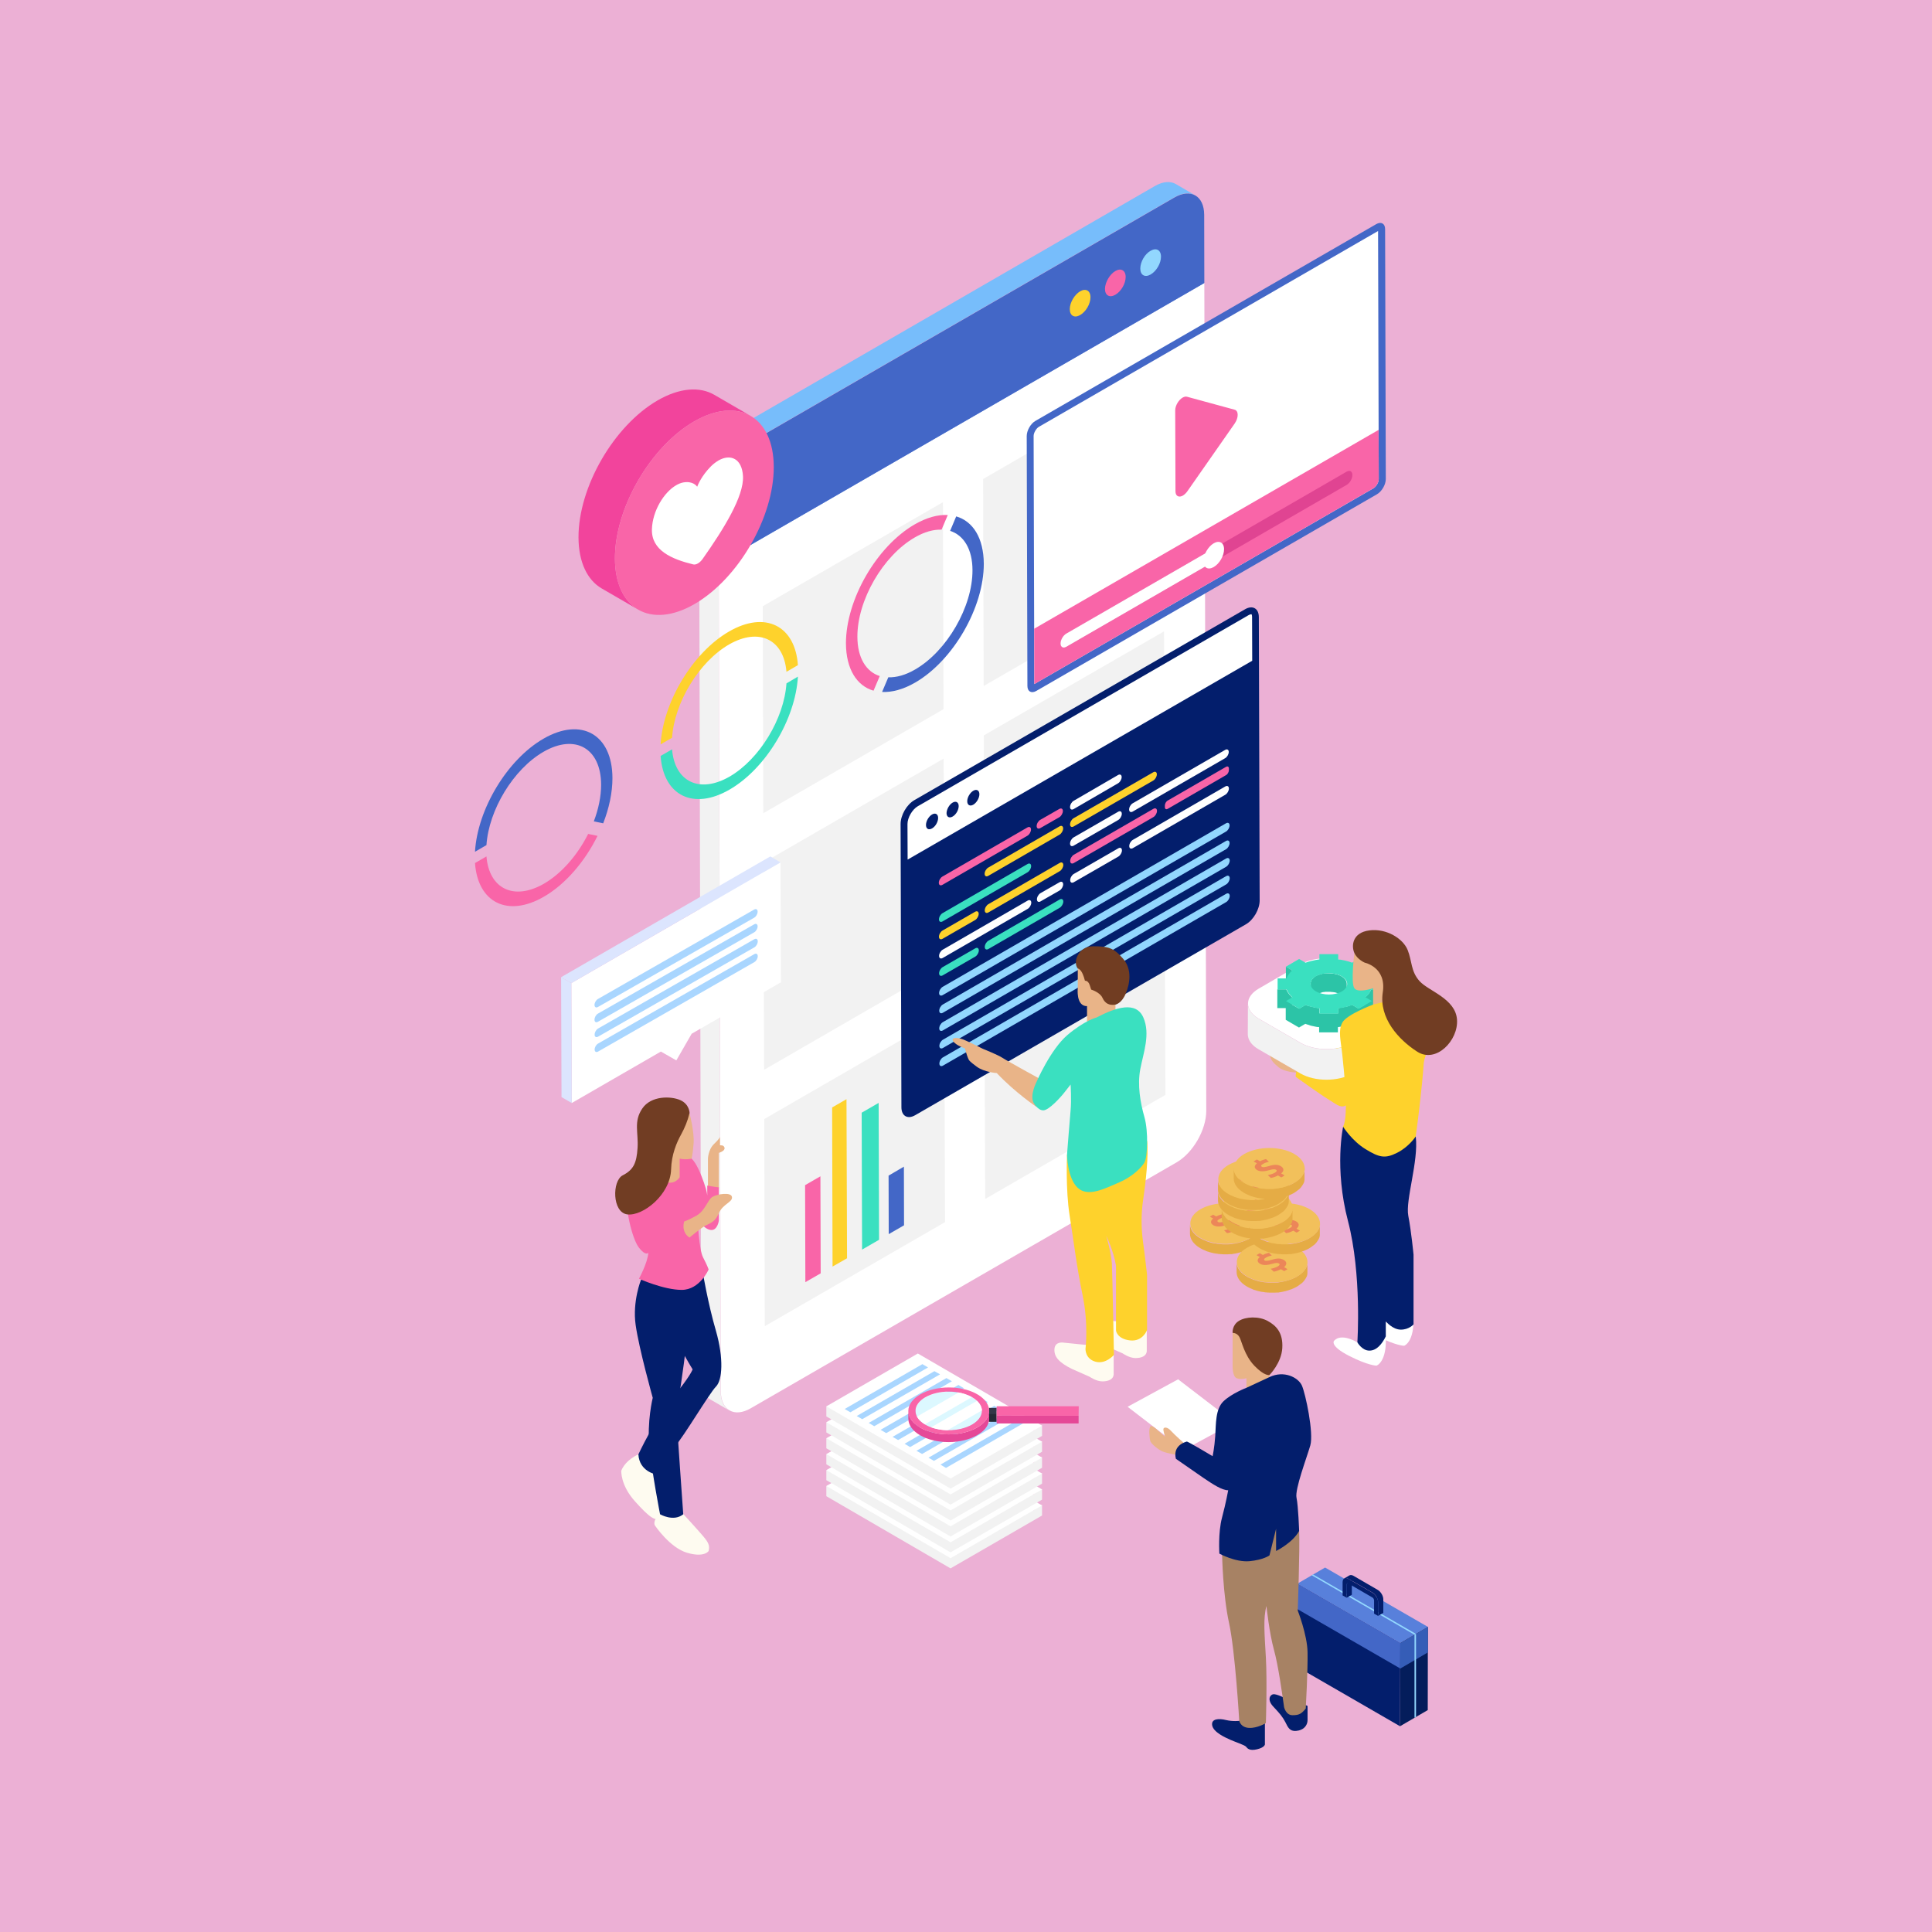 <?xml version="1.0" encoding="utf-8"?>
<!-- Generator: Adobe Illustrator 18.0.0, SVG Export Plug-In . SVG Version: 6.00 Build 0)  -->
<!DOCTYPE svg PUBLIC "-//W3C//DTD SVG 1.1//EN" "http://www.w3.org/Graphics/SVG/1.1/DTD/svg11.dtd">
<svg version="1.1" id="Layer_1" xmlns="http://www.w3.org/2000/svg" xmlns:xlink="http://www.w3.org/1999/xlink" x="0px" y="0px"
	 width="1400px" height="1400px" viewBox="0 0 1400 1400" enable-background="new 0 0 1400 1400" xml:space="preserve">
<rect fill="#ecb0d5" width="1400" height="1400"/>
<g>
	<g>
		<g>
			<polygon fill="#031E6C" points="940.1,1147.6 939.9,1207.8 1014.5,1250.9 1014.7,1190.6 			"/>
			<g>
				<polygon fill="#5880DB" points="940.1,1147.6 960.2,1135.9 1034.7,1178.9 1014.7,1190.6 				"/>
			</g>
			<g>
				<polygon fill="#041D5B" points="1014.7,1190.6 1034.7,1178.9 1034.6,1239.2 1014.5,1250.9 				"/>
			</g>
			<polygon fill="#92D7FE" points="951.5,1140.9 950.5,1141.5 1025,1184.6 1026.1,1184 			"/>
			<polygon fill="#4367C7" points="940.1,1147.6 940.1,1166 940.1,1166 1014.6,1209 1014.7,1190.6 			"/>
			<g>
				<polygon fill="#355DB7" points="1014.7,1209.1 1034.7,1197.4 1034.7,1178.9 1014.7,1190.6 1014.6,1209.1 				"/>
				<path fill="#041D5B" d="M1014.5,1247.6l0,3.3l0.1,0L1014.5,1247.6C1014.5,1247.6,1014.5,1247.6,1014.5,1247.6z"/>
			</g>
			<polygon fill="#92D7FE" points="1025,1244.8 1026.1,1244.1 1026.1,1184 1025,1184.6 			"/>
		</g>
		<g>
			<g>
				<path fill="#031E6C" d="M994.5,1154.1c2.3,1.3,4.2,4.6,4.2,7.3l0,9.6l-3-1.7l0-9.6c0-0.8-0.5-1.7-1.2-2.1l-17.4-10.1
					c-0.7-0.4-1.2-0.1-1.2,0.7l0,9.6l-3-1.7l0-9.6c0-2.7,1.9-3.8,4.2-2.4L994.5,1154.1z"/>
			</g>
			<path fill="#031E6C" d="M998.2,1152l-17.4-10.1c-1.2-0.7-2.2-0.7-3-0.3l-3.7,2.2c0.8-0.4,1.8-0.4,3,0.3l2.5,1.4l-3.3,1.9
				c-0.2,0.1-0.4,0.4-0.4,0.8l0,9.6l3.7-2.2l0-9.6c0-0.2,0-0.3,0.1-0.5l14.8,8.5c2.3,1.3,4.2,4.6,4.2,7.3l0,9.6l3.7-2.2l0-9.6
				C1002.5,1156.6,1000.6,1153.3,998.2,1152z"/>
		</g>
	</g>
	<g>
		<path fill="#F2F2F2" d="M522.2,1008.2l-1.5-649.5l-14.1-8.2l1.5,649.5c0,6.8,2.4,11.6,6.3,13.9l14.1,8.2
			C524.6,1019.8,522.2,1015,522.2,1008.2z"/>
		<g>
			<path fill="#FFFFFF" d="M520.7,358.7l0.1,49.5L872.7,205l1.4,600c0,13.7-9.6,30.4-21.5,37.3l-308.6,178.2
				c-11.9,6.9-21.6,1.4-21.7-12.4L520.7,358.7z"/>
		</g>
		<path fill="#77BDFB" d="M858.6,196.8l-337.8,195l-0.1-33.2c0-13.7,9.6-30.4,21.5-37.3l308.6-178.2c6-3.5,11.4-3.8,15.4-1.5
			l-14.1-8.2c-3.9-2.3-9.4-2-15.4,1.5L528.2,313.2c-11.9,6.9-21.6,23.6-21.5,37.3l0.1,49.5l14.1,8.2L872.7,205L858.6,196.8z"/>
		<g>
			<path fill="#4367C7" d="M850.9,143.2c11.9-6.9,21.6-1.4,21.7,12.4l0.1,49.5L520.9,408.2l-0.1-49.5c0-13.7,9.6-30.4,21.5-37.3
				L850.9,143.2z"/>
		</g>
		<g>
			<g>
				<path fill="#FED22C" d="M782.7,211.1c4.1-2.4,7.5-0.5,7.5,4.3c0,4.8-3.3,10.5-7.5,12.9c-4.1,2.4-7.5,0.5-7.5-4.3
					C775.2,219.3,778.6,213.5,782.7,211.1z"/>
			</g>
			<g>
				<path fill="#F965A8" d="M808.2,196.4c4.1-2.4,7.5-0.5,7.5,4.3c0,4.8-3.3,10.5-7.5,12.9c-4.1,2.4-7.5,0.5-7.5-4.3
					C800.8,204.6,804.1,198.8,808.2,196.4z"/>
			</g>
			<g>
				<path fill="#92D7FE" d="M833.8,181.7c4.1-2.4,7.5-0.5,7.5,4.3c0,4.8-3.3,10.5-7.5,12.9c-4.1,2.4-7.5,0.5-7.5-4.3
					C826.3,189.8,829.6,184,833.8,181.7z"/>
			</g>
		</g>
	</g>
	<g>
		<g>
			<polygon fill="#F2F2F2" points="683.8,549.7 684.2,699.8 553.7,775.2 553.2,625.1 			"/>
		</g>
		<g>
			<polygon fill="#F2F2F2" points="683.3,363.9 683.7,513.9 553.1,589.3 552.7,439.3 			"/>
		</g>
		<g>
			<polygon fill="#F2F2F2" points="843,271.7 843.4,421.7 712.8,497.1 712.4,347.1 			"/>
		</g>
		<g>
			<polygon fill="#F2F2F2" points="843.5,457.5 843.9,607.6 713.3,683 712.9,532.9 			"/>
		</g>
		<g>
			<polygon fill="#F2F2F2" points="684.3,735.5 684.8,885.6 554.2,961 553.8,810.9 			"/>
		</g>
		<g>
			<polygon fill="#F2F2F2" points="844,643.3 844.5,793.4 713.9,868.8 713.4,718.7 			"/>
		</g>
	</g>
	<g>
		<path fill="#031E6C" d="M902.2,441.5c5.5-3.2,10-0.6,10,5.7l0.6,205.3c0,6.3-4.4,14.1-10,17.3L663.2,808.1c-5.5,3.2-10,0.6-10-5.7
			l-0.6-205.3c0-6.3,4.4-14.1,10-17.3L902.2,441.5z"/>
		<path fill="#FFFFFF" d="M907.3,447.2c0-1.4-0.3-2-0.4-2.1c0,0,0,0-0.2,0c-0.2,0-0.9,0.1-2,0.7L665.1,584.2
			c-4,2.3-7.5,8.3-7.5,12.9l0.1,25.8l249.7-144.1L907.3,447.2z"/>
		<g>
			<path fill="#FFFFFF" d="M887.9,569.9c1.4-0.8,2.6-0.2,2.6,1.5c0,1.7-1.2,3.7-2.6,4.5l-67,38.7c-1.4,0.8-2.6,0.2-2.6-1.5
				c0-1.7,1.2-3.7,2.6-4.5L887.9,569.9z"/>
		</g>
		<g>
			<path fill="#FFFFFF" d="M887.8,543.4c1.4-0.8,2.6-0.2,2.6,1.5s-1.2,3.7-2.6,4.5l-67,38.7c-1.4,0.8-2.6,0.2-2.6-1.5
				s1.2-3.7,2.6-4.5L887.8,543.4z"/>
		</g>
		<g>
			<path fill="#FFFFFF" d="M810.4,614.7c1.4-0.8,2.6-0.2,2.6,1.5c0,1.7-1.2,3.7-2.6,4.5l-32.3,18.6c-1.4,0.8-2.6,0.2-2.6-1.5
				c0-1.7,1.2-3.7,2.6-4.5L810.4,614.7z"/>
		</g>
		<g>
			<path fill="#F965A8" d="M835.8,586.1c1.4-0.8,2.6-0.2,2.6,1.5s-1.2,3.7-2.6,4.5l-57.7,33.3c-1.4,0.8-2.6,0.2-2.6-1.5
				s1.2-3.7,2.6-4.5L835.8,586.1z"/>
		</g>
		<g>
			<path fill="#FFFFFF" d="M767.8,639.3c1.4-0.8,2.6-0.2,2.6,1.5c0,1.7-1.2,3.7-2.6,4.5l-13.8,7.9c-1.4,0.8-2.6,0.2-2.6-1.5
				c0-1.7,1.2-3.7,2.6-4.5L767.8,639.3z"/>
		</g>
		<g>
			<path fill="#92D7FE" d="M888.5,647.7c1.4-0.8,2.6-0.2,2.6,1.5c0,1.7-1.2,3.7-2.6,4.5L683.3,772.2c-1.4,0.8-2.6,0.2-2.6-1.5
				c0-1.7,1.2-3.7,2.6-4.5L888.5,647.7z"/>
		</g>
		<g>
			<path fill="#FED22C" d="M835.7,559.6c1.4-0.8,2.6-0.2,2.6,1.5c0,1.7-1.2,3.7-2.6,4.5L778,598.9c-1.4,0.8-2.6,0.2-2.6-1.5
				c0-1.7,1.2-3.7,2.6-4.5L835.7,559.6z"/>
		</g>
		<g>
			<path fill="#92D7FE" d="M888.5,634.9c1.4-0.8,2.6-0.2,2.6,1.5c0,1.7-1.2,3.7-2.6,4.5L683.3,759.4c-1.4,0.8-2.6,0.2-2.6-1.5
				c0-1.7,1.2-3.7,2.6-4.5L888.5,634.9z"/>
		</g>
		<g>
			<path fill="#92D7FE" d="M888.5,622.1c1.4-0.8,2.6-0.2,2.6,1.5c0,1.7-1.2,3.7-2.6,4.5L683.2,746.7c-1.4,0.8-2.6,0.2-2.6-1.5
				c0-1.7,1.2-3.7,2.6-4.5L888.5,622.1z"/>
		</g>
		<g>
			<path fill="#3AE0C0" d="M767.9,651.8c1.4-0.8,2.6-0.2,2.6,1.5c0,1.7-1.2,3.7-2.6,4.5l-51.7,29.9c-1.4,0.8-2.6,0.2-2.6-1.5
				c0-1.7,1.2-3.7,2.6-4.5L767.9,651.8z"/>
		</g>
		<g>
			<path fill="#92D7FE" d="M888.4,609.4c1.4-0.8,2.6-0.2,2.6,1.5c0,1.7-1.2,3.7-2.6,4.5L683.2,733.9c-1.4,0.8-2.6,0.2-2.6-1.5
				c0-1.7,1.2-3.7,2.6-4.5L888.4,609.4z"/>
		</g>
		<g>
			<path fill="#92D7FE" d="M888.4,596.6c1.4-0.8,2.6-0.2,2.6,1.5s-1.2,3.7-2.6,4.5L683.1,721.1c-1.4,0.8-2.6,0.2-2.6-1.5
				s1.2-3.7,2.6-4.5L888.4,596.6z"/>
		</g>
		<g>
			<path fill="#FED22C" d="M767.9,625.3c1.4-0.8,2.6-0.2,2.6,1.5c0,1.7-1.2,3.7-2.6,4.5l-51.7,29.9c-1.4,0.8-2.6,0.2-2.6-1.5
				s1.2-3.7,2.6-4.5L767.9,625.3z"/>
		</g>
		<g>
			<path fill="#3AE0C0" d="M706.7,687.2c1.4-0.8,2.6-0.2,2.6,1.5c0,1.7-1.2,3.7-2.6,4.5l-23.6,13.6c-1.4,0.8-2.6,0.2-2.6-1.5
				c0-1.7,1.2-3.7,2.6-4.5L706.7,687.2z"/>
		</g>
		<g>
			<path fill="#FFFFFF" d="M744.7,652.6c1.4-0.8,2.6-0.2,2.6,1.5c0,1.7-1.2,3.7-2.6,4.5l-61.6,35.6c-1.4,0.8-2.6,0.2-2.6-1.5
				c0-1.7,1.2-3.7,2.6-4.5L744.7,652.6z"/>
		</g>
		<g>
			<path fill="#FED22C" d="M767.8,598.8c1.4-0.8,2.6-0.2,2.6,1.5c0,1.7-1.2,3.7-2.6,4.5l-51.7,29.9c-1.4,0.8-2.6,0.2-2.6-1.5
				c0-1.7,1.2-3.7,2.6-4.5L767.8,598.8z"/>
		</g>
		<g>
			<path fill="#FED22C" d="M706.6,660.7c1.4-0.8,2.6-0.2,2.6,1.5c0,1.7-1.2,3.7-2.6,4.5L683,680.3c-1.4,0.8-2.6,0.2-2.6-1.5
				s1.2-3.7,2.6-4.5L706.6,660.7z"/>
		</g>
		<g>
			<path fill="#3AE0C0" d="M744.6,626.1c1.4-0.8,2.6-0.2,2.6,1.5c0,1.7-1.2,3.7-2.6,4.5L683,667.7c-1.4,0.8-2.6,0.2-2.6-1.5
				c0-1.7,1.2-3.7,2.6-4.5L744.6,626.1z"/>
		</g>
		<g>
			<path fill="#F965A8" d="M744.5,599.6c1.4-0.8,2.6-0.2,2.6,1.5c0,1.7-1.2,3.7-2.6,4.5l-61.6,35.6c-1.4,0.8-2.6,0.2-2.6-1.5
				c0-1.7,1.2-3.7,2.6-4.5L744.5,599.6z"/>
		</g>
		<g>
			<path fill="#FFFFFF" d="M810.3,588.2c1.4-0.8,2.6-0.2,2.6,1.5c0,1.7-1.2,3.7-2.6,4.5l-32.3,18.6c-1.4,0.8-2.6,0.2-2.6-1.5
				c0-1.7,1.2-3.7,2.6-4.5L810.3,588.2z"/>
		</g>
		<g>
			<path fill="#FFFFFF" d="M810.2,561.6c1.4-0.8,2.6-0.2,2.6,1.5c0,1.7-1.2,3.7-2.6,4.5L778,586.3c-1.4,0.8-2.6,0.2-2.6-1.5
				c0-1.7,1.2-3.7,2.6-4.5L810.2,561.6z"/>
		</g>
		<g>
			<path fill="#F965A8" d="M888.4,555.7c1.2-0.7,2.1-0.1,2.1,1.2l0,1.2c0,1.3-0.9,3-2.1,3.6l-42.2,24.4c-1.2,0.7-2.1,0.1-2.1-1.2
				l0-1.2c0-1.3,0.9-3,2.1-3.6L888.4,555.7z"/>
		</g>
		<g>
			<path fill="#F965A8" d="M767.6,586.2c1.4-0.8,2.6-0.2,2.6,1.5c0,1.7-1.2,3.7-2.6,4.5l-13.8,7.9c-1.4,0.8-2.6,0.2-2.6-1.5
				c0-1.7,1.2-3.7,2.6-4.5L767.6,586.2z"/>
		</g>
	</g>
	<g>
		<path fill="#E9B488" d="M751.1,802.1c0,0-15.3-10.2-28.8-24.5c0,0-9.1-0.6-14.6-4.7c-5.5-4.1-5.5-4.4-6.3-6.3
			c-0.8-1.9-2.2-6.9-2.2-6.9s-6.6-2.2-8.5-5.2c-1.9-3,3.6-2.8,7.7-1.1c4.1,1.7,13.8,6.6,13.8,6.6s11,4.4,14.3,6.6
			s31.4,17.6,31.4,17.6L751.1,802.1z"/>
		<path fill="#FEFBF0" d="M789.6,974.8c0,0-12-1.1-19.1-1.9c0,0-6-1-6.4,4.6c-0.4,5.5,3,9.7,12.7,14.5l12.7,5.6c0,0,4.8,3.4,9.3,3.4
			c4.5,0,7.9-1.5,8.2-4.9v-28.8L789.6,974.8z"/>
		<path fill="#FEFBF0" d="M813.6,957.9c0,0-12-1.1-19.1-1.9c0,0-6-1-6.4,4.6c-0.4,5.5,3,9.7,12.7,14.5l12.7,5.6c0,0,4.8,3.4,9.3,3.4
			c4.5,0,7.9-1.5,8.2-4.9v-28.8L813.6,957.9z"/>
		<path fill="#FED22C" d="M776.9,837.5l-3.7-0.7c0,0-1.1,25.4,1.9,44.1s4.9,35.9,9.3,57.2c4.5,21.3,2.2,39.3,2.2,39.3
			s-0.4,7.1,7.1,9.3c7.5,2.2,13.5-4.9,13.5-4.9s-1.1-58.7-1.5-66.2s-4.1-20.2-4.1-20.2s5.2,10.5,7.1,21.7v47.1c0,0,0.7,6,10.1,7.1
			c9.3,1.1,12.4-7.5,12.4-7.5v-40c0,0-1.4-12.8-3-24.5c-1.3-9.8-1.3-19.7,0.1-29.5c2-13.3,4.1-32.3,2.9-43.2
			C829.2,826.3,776.9,837.5,776.9,837.5z"/>
		<path fill="#E9B488" d="M781,701.8V716c0,0-1.5,13.1,6.7,13.1v11.2h20.6V728l-17.6-29.2l-9.8-2.6L781,701.8z"/>
		<path fill="#713D22" d="M781,701.8c0,0,1.1,0,2.6,2.2c1.5,2.2,2.6,6.7,2.6,6.7s2.2-0.4,3.4,3c1.1,3.4,1.1,3.4,1.1,3.4
			s6.4,1.9,8.2,6c1.9,4.1,4.9,5.6,9.3,4.9c0,0,4.5-0.7,7.5-7.9c3-7.1,4.9-17.6-1.9-25.4c-6.7-7.9-10.8-9-21.7-9
			C781.3,685.7,777.2,697.4,781,701.8z"/>
		<path fill="#3AE0C0" d="M794.6,737.3c0,0-8.7,2.2-21.1,12.7c-12.3,10.5-22.4,34-22.4,34s-4.9,9.3-2.2,15c0,0,3,5.6,7.1,5.6
			c4.1,0,12.8-9.7,15.4-13.1c2.6-3.4,4.4-5.6,4.4-5.6s0.7,11.2,0,18.7s-2.6,32.2-2.6,32.2s0.2,16.8,7.7,23.9
			c7.6,7.1,19.9,0.4,29.7-3.7c9.7-4.1,16.5-10.8,18.7-14.6c2.2-3.7,3-22.4,0-32.9c-3-10.5-5.2-23.2-3-34.8
			c2.2-11.6,7.5-25.4,2.2-37.4S808.8,729.9,794.6,737.3z"/>
	</g>
	<g>
		<g>
			<path fill="#031E6C" d="M675.4,590.2c2.4-1.4,4.4-0.3,4.4,2.5s-1.9,6.2-4.4,7.6s-4.4,0.3-4.4-2.5S673,591.6,675.4,590.2z"/>
		</g>
		<g>
			<path fill="#031E6C" d="M690.3,581.6c2.4-1.4,4.4-0.3,4.4,2.5c0,2.8-1.9,6.2-4.4,7.6c-2.4,1.4-4.4,0.3-4.4-2.5
				C686,586.4,687.9,583,690.3,581.6z"/>
		</g>
		<g>
			<path fill="#031E6C" d="M705.3,573c2.4-1.4,4.4-0.3,4.4,2.5c0,2.8-2,6.2-4.4,7.6s-4.4,0.3-4.4-2.5S702.9,574.4,705.3,573z"/>
		</g>
	</g>
	<g>
		<g>
			<path fill="#3AE0C0" d="M578.2,490.3c-1.8,30.8-23.2,66.7-49.6,81.9c-26.3,15.2-47.9,4.2-49.9-24.4l8.3-4.8
				c1.9,23.4,19.8,32.3,41.6,19.8c21.8-12.6,39.6-42.1,41.3-67.6L578.2,490.3z"/>
		</g>
		<g>
			<path fill="#FED22C" d="M528.3,457.6c26.3-15.2,47.9-4.2,49.9,24.4l-8.3,4.8c-1.9-23.4-19.8-32.3-41.6-19.8
				c-21.8,12.6-39.6,42.1-41.3,67.6l-8.3,4.8C480.5,508.7,502,472.8,528.3,457.6z"/>
		</g>
		<g>
			<path fill="#F965A8" d="M662.8,380c8.7-5,16.9-7.2,24-6.8l-4.5,10.6c-5.8-0.2-12.5,1.6-19.5,5.7c-23,13.3-41.6,45.5-41.5,71.9
				c0,15.3,6.4,25.4,16.2,28.5l-4.5,10.6c-12.1-3.5-19.9-15.6-20-34.3C613,434.4,635.3,395.9,662.8,380z"/>
		</g>
		<g>
			<path fill="#4367C7" d="M692.9,374.2c12.1,3.5,19.9,15.6,20,34.3c0.1,31.6-22.2,70.2-49.7,86.1c-8.7,5-16.9,7.2-24,6.8l4.5-10.6
				c5.8,0.2,12.5-1.6,19.5-5.7c23-13.3,41.6-45.5,41.5-71.9c0-15.3-6.4-25.4-16.2-28.5L692.9,374.2z"/>
		</g>
		<g>
			<path fill="#F965A8" d="M352.5,620.6c1.9,23.4,19.8,32.3,41.6,19.8c13-7.5,24.5-21,32.1-36.1l6.8,1.4
				c-9.1,18.4-23.1,35-38.9,44.1c-26.3,15.2-47.9,4.2-49.9-24.4L352.5,620.6z"/>
		</g>
		<g>
			<path fill="#4367C7" d="M393.8,535.3c27.5-15.9,49.9-3.1,50,28.5c0,10.5-2.4,21.8-6.7,32.8l-6.8-1.4c3.4-8.9,5.3-18.1,5.3-26.6
				c-0.1-26.4-18.8-37.1-41.8-23.8c-21.8,12.6-39.6,42.1-41.3,67.6l-8.3,4.8C346,586.4,367.5,550.5,393.8,535.3z"/>
		</g>
	</g>
	<g>
		<path fill="#E9B488" d="M523.1,830l-1.4-0.1v-6.1c0,0,0,1.1-4.3,5.2s-4.4,10.8-4.4,10.8v22.9l7.9-1.6v-25.7c0,0,3.4-0.9,4.1-2.8
			c0,0,0,0,0-0.1C525.3,831.4,524.4,830.1,523.1,830z"/>
		<path fill="#FEFBF0" d="M462.6,1053.9c0,0-9.1,3.7-12.4,11.8c0,0-0.7,10.4,9.9,22.2s15,14.9,18.9,12c3.8-3-1.8-24.4-1.8-24.4
			l-3-10.8L462.6,1053.9z"/>
		<path fill="#FEFBF0" d="M492.7,1096l2.6,1.3c0,0,11.1,12.1,14.5,16.2s4.7,6.4,3.7,10.4c0,0-3,5-15.6,1.3
			c-12.6-3.7-23.4-19.9-23.4-19.9s-2-3.7,4-8.1L492.7,1096z"/>
		<path fill="#031E6C" d="M509,920.7c0,0,4,23.9,9.8,43.7c5.7,19.9,4.7,35.7,0,40.4c-4.7,4.7-23.6,36.7-29.6,43.1
			s-13.8,20.5-13.8,20.5s-12.1-2-12.8-14.5c0,0,11.8-25.4,24.7-41c13-15.6,14.6-20.6,14.6-20.6s-17.3-27.7-19.9-43.7
			c-2.6-16,5.2-24.2,5.2-24.2L509,920.7z"/>
		<path fill="#031E6C" d="M464.5,927.4c0,0-6.3,15.5-3.9,32.6c2.4,17.2,12.4,52.9,12.4,52.9s-4.3,17.2-2.4,35.9
			c1.9,18.7,7.7,48.5,7.7,48.5s9.8,5.7,16.8,0c0,0-4.7-66-5-73.7c-0.3-7.7,2.5-15.1,2.5-15.1s6.3-39.7,4.9-45.8
			c-1.3-6.1-8.4-42.1-8.4-42.1L464.5,927.4z"/>
		<path fill="#F965A8" d="M490.2,837.7c0,0,7.5-1.4,11,1.9c3.5,3.4,6.5,10.6,8.9,17.4c2.4,6.8,2.4,9.5,2.4,9.5v-7.4c0,0,5,1,8.4,1.3
			v24.2c0,0-1,7.1-5.7,6.7c-4.7-0.3-9.6-7.4-9.6-7.4s0.8,21.5,3.9,27.3c3,5.7,4,8.7,4,8.7s-6.4,14.8-19.5,14.8s-31-8.1-31-8.1
			s6.3-11.4,6.8-18.8c0,0-1.8,2.7-6.8-3.7c-5-6.4-10.6-29.7-8.7-42.7c0,0,1.3-7.6,17.5-16.5C471.7,845,490.1,846.8,490.2,837.7z"/>
		<path fill="#E9B488" d="M499.6,896.8c0,0,7-5.8,10.3-7.9c3.2-2.2,8-2.5,10.9-9.6c3-7,10.2-8.1,9.6-11.9c-0.5-3.8-10.8-2.2-14.3,0
			c-3.4,2.2-5.1,10-11.6,13.6c-6.5,3.6-8.7,4.1-8.7,4.1S493.2,892.5,499.6,896.8z"/>
		<path fill="#E9B488" d="M499.6,806.6c0,0,3.7,13.5,3,22.2c-0.7,8.7-1.5,10.8-1.5,10.8s-3.9,1-8.6,0v13.5c0,0-3,5-8.7,3.7
			c-5.7-1.3-12.1-11.8-12.1-11.8s5.7-4.5,5-13.2c0,0-5.4,1.1-6.7-6c-1.3-7.1,3.4-7.7,7.4-2.7C477.4,823.1,495.6,817.1,499.6,806.6z"
			/>
		<path fill="#713D23" d="M499.6,806.8l0.1-0.2c0,0,0-6.4-6.7-9.4s-21.2-3.4-27.6,6.1c-6.4,9.4-2.7,17.4-3.4,28.5s-3,15.9-10.8,19.9
			c-7.7,4-7.7,26.9,3.4,28.3s31.1-14.1,31.7-32.6c0.3-11,4.2-19.8,7.2-25.2C496.2,817.3,498.3,812.2,499.6,806.8z"/>
	</g>
	<path fill="#4367C7" d="M997.3,162.4c3.5-2,6.4-0.4,6.4,3.6l0.5,181.1c0,4-2.8,8.9-6.3,11L750.9,500.7c-3.5,2-6.4,0.4-6.4-3.6
		L744,316c0-4,2.8-9,6.3-11L997.3,162.4z"/>
	<path fill="#FFFFFF" d="M749,315.9c0-2.2,1.9-5.5,3.8-6.6l245.8-141.9l0.5,179.8c0,2.3-1.9,5.5-3.8,6.6L749.5,495.7L749,315.9z"/>
	<path fill="#F965A8" d="M749.4,455.6l0.1,40.1l245.8-141.9c2-1.1,3.8-4.4,3.8-6.6l-0.1-35.7L749.4,455.6z"/>
	<g>
		<path fill="#F965A8" d="M857,288.1c1.1-0.6,2.2-0.9,3.2-0.6l34.5,9.4c2.9,0.8,2.9,5.8,0,10L860.4,356c-1,1.4-2.1,2.4-3.2,3.1
			c-2.8,1.6-5.4,0.6-5.4-3.1l-0.1-29.3l-0.1-29.3C851.6,293.8,854.2,289.7,857,288.1z"/>
	</g>
	<g>
		<path fill="#E04492" d="M975.8,341.8c2.3-1.3,4.2-0.3,4.2,2.4s-1.9,5.9-4.2,7.2L772.8,468.7c-2.3,1.3-4.2,0.3-4.2-2.4
			c0-2.6,1.9-5.9,4.2-7.2L975.8,341.8z"/>
	</g>
	<path fill="#FFFFFF" d="M883.5,400.7c0-2.5-2.7-4-4.8-2.8l-106,61.2c-2.3,1.3-4.2,4.6-4.2,7.2c0,2.6,1.9,3.7,4.2,2.4L880,406.7
		C882.2,405.5,883.5,403.2,883.5,400.7L883.5,400.7z"/>
	<g>
		<path fill="#FFFFFF" d="M879.5,393.7c4.1-2.4,7.5-0.5,7.5,4.3c0,4.7-3.3,10.5-7.5,12.9c-4.1,2.4-7.5,0.5-7.5-4.3
			C872.1,401.9,875.4,396.1,879.5,393.7z"/>
	</g>
	<g>
		<path fill="#E9B488" d="M987.7,759c0,0-8.2-0.3-12.5-3.7c-4.2-3.4-6.1-5.5-6.9-10.2c-0.8-4.7,1.4-7.4,3.1-7.8
			c1.7-0.4,6,6.9,7.7,7.3c1.7,0.4-1.3-3.6,0.9-5.1s7.8,7.9,16.6,13.7C1005.4,759,987.7,759,987.7,759z"/>
		<path fill="#E9B488" d="M939.2,777.2c0,0-8.2-0.3-12.5-3.7c-4.2-3.4-6.1-5.5-6.9-10.2c-0.8-4.7,1.4-7.4,3.1-7.8
			c1.7-0.4,6,6.9,7.7,7.3c1.7,0.4-1.3-3.6,0.9-5.1s7.8,7.9,16.6,13.7C957,777.2,939.2,777.2,939.2,777.2z"/>
		<path fill="#FED22C" d="M972.7,741c0,0-3.3,8.4-5.2,22.9s-1.9,14.5-1.9,14.5l-16.7-9.7c0,0-10.3,2.5-10,11.6
			c0,0,18.1,13,24.1,16.6c6,3.6,9.7,7.8,14.8,2c5.1-5.8,9.3-25.1,9.2-27.5C986.9,769,972.7,741,972.7,741z"/>
		<g enable-background="new    ">
			<g>
				<path fill="#FFFFFF" d="M1010.2,716.4c10.4,6,10.5,15.8,0.1,21.8l-30.1,17.5c-10.4,6-27.3,6-37.7,0l-30.3-17.5
					c-10.4-6-10.5-15.8-0.1-21.8l30.1-17.5c10.4-6,27.3-6,37.7,0L1010.2,716.4z"/>
			</g>
			<path fill="#F2F2F2" d="M1010.3,738.3l-30.1,17.5c-10.4,6-27.3,6-37.7,0l-30.3-17.5c-5.3-3-7.9-7-7.9-11l-0.1,22.1
				c0,4,2.6,8,7.9,11l30.3,17.5c10.4,6,27.3,6,37.7,0l30.1-17.5c5.2-3,7.7-6.9,7.7-10.8l0.1-22.1
				C1018.1,731.3,1015.5,735.3,1010.3,738.3z"/>
		</g>
		<path fill="#FFFFFF" d="M988.4,971.6l-4.9,1.1c0,0-11.4-7.1-16.8-1.1c0,0-3.4,3.6,10.9,10.9c13.9,7.1,19.9,7.1,19.9,7.1
			s7.6-2.6,6.7-21.2h-11.4L988.4,971.6z"/>
		<g>
			<g>
				<polygon fill="#2CC4A7" points="994,700.5 989.4,703.2 989.3,716.8 993.9,714.1 				"/>
				<polygon fill="#2CC4A7" points="936.4,703.2 931.8,700.5 931.8,714.1 936.4,716.8 				"/>
				<path fill="#2CC4A7" d="M949.7,726.1c0-0.1,0-0.1,0-0.2c0-0.1,0-0.1,0-0.2c0-0.1,0-0.1,0-0.2c0-0.1,0-0.1,0-0.2
					c0-0.1,0-0.1,0.1-0.2c0-0.1,0-0.1,0.1-0.2c0-0.1,0-0.1,0.1-0.2c0-0.1,0.1-0.1,0.1-0.2c0-0.1,0.1-0.1,0.1-0.2
					c0-0.1,0.1-0.1,0.1-0.2c0-0.1,0.1-0.1,0.1-0.2c0-0.1,0.1-0.2,0.1-0.2c0,0,0.1-0.1,0.1-0.1c0.1-0.1,0.1-0.2,0.2-0.3
					c0,0,0.1-0.1,0.1-0.1c0.1-0.1,0.2-0.3,0.3-0.4c0,0,0.1-0.1,0.1-0.1c0.1-0.1,0.2-0.2,0.3-0.3c0,0,0.1-0.1,0.1-0.1
					c0.1-0.1,0.1-0.1,0.2-0.2c0.1-0.1,0.1-0.1,0.2-0.2c0.1-0.1,0.1-0.1,0.2-0.2c0.1,0,0.1-0.1,0.2-0.1c0.1-0.1,0.1-0.1,0.2-0.2
					c0.1,0,0.1-0.1,0.2-0.1c0.1-0.1,0.2-0.1,0.2-0.2c0.1-0.1,0.2-0.1,0.3-0.2c0.2-0.1,0.4-0.2,0.6-0.3c0.1,0,0.1-0.1,0.2-0.1
					c0.2-0.1,0.3-0.2,0.5-0.2c0.1,0,0.1-0.1,0.2-0.1c0.2-0.1,0.4-0.2,0.7-0.3c0,0,0.1,0,0.1,0c0.2-0.1,0.4-0.1,0.6-0.2
					c0.1,0,0.2-0.1,0.2-0.1c0.1,0,0.2-0.1,0.3-0.1c0.1,0,0.2-0.1,0.3-0.1c0.1,0,0.2-0.1,0.3-0.1c0.1,0,0.2,0,0.3-0.1
					c0.1,0,0.2-0.1,0.3-0.1c0.1,0,0.2,0,0.3-0.1c0.1,0,0.2,0,0.3-0.1c0.1,0,0.2,0,0.3,0c0.2,0,0.5-0.1,0.8-0.1c0,0,0.1,0,0.1,0
					c0.2,0,0.4-0.1,0.7-0.1c0.1,0,0.2,0,0.3,0c0.1,0,0.3,0,0.4,0c0.1,0,0.2,0,0.3,0c0.1,0,0.3,0,0.4,0c0.1,0,0.2,0,0.2,0
					c0.1,0,0.3,0,0.4,0c0.1,0,0.2,0,0.3,0c0.1,0,0.3,0,0.4,0c0.1,0,0.2,0,0.2,0c0.4,0,0.8,0,1.3,0.1c0,0,0,0,0,0
					c0.4,0,0.9,0.1,1.3,0.1c0,0,0.1,0,0.1,0c0.2,0,0.4,0.1,0.5,0.1c0.1,0,0.1,0,0.2,0c0.1,0,0.3,0.1,0.4,0.1c0.1,0,0.1,0,0.2,0
					c0.1,0,0.3,0.1,0.4,0.1c0.1,0,0.2,0,0.2,0.1c0.1,0,0.3,0.1,0.4,0.1c0.1,0,0.2,0,0.2,0.1c0.2,0.1,0.4,0.1,0.6,0.2
					c0,0,0.1,0,0.1,0c0.2,0.1,0.5,0.2,0.7,0.3c0,0,0.1,0,0.1,0.1c0.3,0.1,0.6,0.2,0.9,0.4c0,0,0.1,0,0.1,0c0.3,0.1,0.6,0.3,0.9,0.5
					c2.6,1.5,3.9,3.5,3.9,5.5l0-13.6c0-2-1.3-4-3.9-5.5c-0.3-0.2-0.6-0.3-0.9-0.5c0,0-0.1,0-0.1,0c-0.3-0.1-0.6-0.3-0.9-0.4
					c0,0-0.1,0-0.1,0c0,0,0,0-0.1,0c-0.2-0.1-0.5-0.2-0.7-0.3c0,0-0.1,0-0.1,0c-0.2-0.1-0.4-0.1-0.6-0.2c0,0-0.1,0-0.1,0
					c0,0-0.1,0-0.1,0c-0.1,0-0.3-0.1-0.4-0.1c-0.1,0-0.2,0-0.2-0.1c-0.1,0-0.3-0.1-0.4-0.1c-0.1,0-0.1,0-0.2,0c0,0,0,0,0,0
					c-0.1,0-0.3-0.1-0.4-0.1c-0.1,0-0.1,0-0.2,0c-0.2,0-0.4-0.1-0.5-0.1c0,0-0.1,0-0.1,0c0,0,0,0,0,0c-0.4-0.1-0.9-0.1-1.3-0.1
					c0,0,0,0,0,0c0,0,0,0,0,0c-0.4,0-0.8-0.1-1.3-0.1c0,0,0,0,0,0c-0.1,0-0.1,0-0.2,0c-0.1,0-0.3,0-0.4,0c-0.1,0-0.2,0-0.3,0
					c-0.1,0-0.3,0-0.4,0c0,0,0,0-0.1,0c-0.1,0-0.1,0-0.2,0c-0.1,0-0.3,0-0.4,0c-0.1,0-0.2,0-0.3,0c-0.1,0-0.3,0-0.4,0
					c0,0-0.1,0-0.1,0c0,0-0.1,0-0.1,0c-0.2,0-0.4,0-0.7,0.1c0,0-0.1,0-0.1,0c-0.3,0-0.5,0.1-0.8,0.1c0,0,0,0-0.1,0
					c-0.1,0-0.1,0-0.2,0c-0.1,0-0.2,0-0.3,0.1c-0.1,0-0.2,0-0.3,0.1c-0.1,0-0.2,0.1-0.3,0.1c-0.1,0-0.2,0-0.3,0.1
					c-0.1,0-0.2,0.1-0.3,0.1c-0.1,0-0.2,0.1-0.3,0.1c-0.1,0-0.2,0.1-0.3,0.1c0,0-0.1,0-0.1,0c0,0-0.1,0-0.1,0
					c-0.1,0-0.2,0.1-0.3,0.1l0-11.2l0-3.8l0,13.6l0,1.3c-0.1,0-0.2,0.1-0.2,0.1c0,0-0.1,0-0.1,0c-0.2,0.1-0.4,0.2-0.7,0.3
					c-0.1,0-0.1,0.1-0.2,0.1c-0.2,0.1-0.3,0.2-0.5,0.2c-0.1,0-0.1,0.1-0.2,0.1c-0.2,0.1-0.4,0.2-0.6,0.3c-0.1,0-0.1,0.1-0.2,0.1
					c0,0-0.1,0.1-0.1,0.1c-0.1,0.1-0.2,0.1-0.2,0.2c-0.1,0-0.1,0.1-0.2,0.1c-0.1,0.1-0.2,0.1-0.2,0.2c-0.1,0-0.1,0.1-0.2,0.1
					c-0.1,0.1-0.1,0.1-0.2,0.2c-0.1,0.1-0.1,0.1-0.2,0.2c-0.1,0.1-0.1,0.1-0.2,0.2c0,0-0.1,0-0.1,0.1c0,0,0,0-0.1,0.1
					c-0.1,0.1-0.2,0.2-0.3,0.3c0,0-0.1,0.1-0.1,0.1c-0.1,0.1-0.2,0.3-0.3,0.4c0,0,0,0,0,0c0,0,0,0.1-0.1,0.1
					c-0.1,0.1-0.1,0.2-0.2,0.3c0,0-0.1,0.1-0.1,0.1c-0.1,0.1-0.1,0.2-0.1,0.2c0,0,0,0,0,0.1c0,0,0,0.1,0,0.1c0,0.1-0.1,0.1-0.1,0.2
					c0,0.1-0.1,0.1-0.1,0.2c0,0.1-0.1,0.1-0.1,0.2c0,0,0,0.1,0,0.1c0,0,0,0.1,0,0.1c0,0.1,0,0.1-0.1,0.2c0,0.1,0,0.1-0.1,0.2
					c0,0.1,0,0.1,0,0.2c0,0,0,0.1,0,0.1c0,0,0,0,0,0.1c0,0.1,0,0.1,0,0.2c0,0.1,0,0.1,0,0.2c0,0.1,0,0.1,0,0.2c0,0,0,0.1,0,0.1
					c0,0,0,0.1,0,0.1l0,13.6c0-0.1,0-0.2,0-0.2C949.6,726.2,949.7,726.1,949.7,726.1z"/>
				<path fill="#2CC4A7" d="M993.6,716.9c-0.1,0.2-0.2,0.5-0.3,0.7c0,0,0,0.1-0.1,0.1c-0.1,0.2-0.2,0.4-0.3,0.7c0,0,0,0.1-0.1,0.1
					c-0.1,0.2-0.3,0.4-0.4,0.7c0,0,0,0,0,0c-0.1,0.2-0.3,0.4-0.4,0.6c0,0-0.1,0.1-0.1,0.1c-0.2,0.2-0.3,0.4-0.5,0.6
					c0,0-0.1,0.1-0.1,0.1c-0.1,0.2-0.3,0.3-0.4,0.5c-0.1,0.1-0.1,0.1-0.2,0.2c-0.2,0.2-0.3,0.3-0.5,0.5c0,0-0.1,0.1-0.1,0.1
					c-0.2,0.2-0.4,0.4-0.7,0.7l0,5.3l-5,2.9l-4.6-2.7c-0.5,0.2-1,0.4-1.5,0.5c-0.2,0.1-0.3,0.1-0.5,0.2c-0.3,0.1-0.5,0.2-0.8,0.2
					c-0.2,0.1-0.4,0.1-0.5,0.2c-0.3,0.1-0.6,0.2-0.9,0.2c-0.2,0-0.3,0.1-0.5,0.1c-0.3,0.1-0.7,0.2-1,0.2c-0.1,0-0.3,0.1-0.4,0.1
					c-0.5,0.1-0.9,0.2-1.4,0.3c-0.3,0.1-0.6,0.1-0.9,0.1c-0.1,0-0.3,0-0.4,0.1c-0.4,0.1-0.9,0.1-1.3,0.2l0,3.8l-13.6,0l0-3.8
					c-0.3,0-0.6-0.1-1-0.1c-0.3,0-0.6-0.1-0.9-0.1c-0.2,0-0.3-0.1-0.5-0.1c-0.4-0.1-0.7-0.1-1.1-0.2c-0.1,0-0.2,0-0.3-0.1
					c-0.5-0.1-1-0.2-1.5-0.3c-0.1,0-0.3-0.1-0.4-0.1c-0.4-0.1-0.7-0.2-1.1-0.3c-0.2,0-0.3-0.1-0.5-0.1c-0.3-0.1-0.7-0.2-1-0.3
					c-0.1,0-0.3-0.1-0.4-0.1c-0.5-0.2-0.9-0.3-1.4-0.5l-4.6,2.7l-5.1-2.9l0-5.3c-1.5-1.4-2.7-2.8-3.5-4.3c-0.3-0.5-0.5-1-0.7-1.5
					l0,0l-6.5,0l0-7.9l0,13.6l0,7.9l6.1,0l0,8.5l9.6,5.6l4.6-2.7c0.4,0.2,0.9,0.3,1.4,0.5c0.1,0,0.3,0.1,0.4,0.1
					c0.3,0.1,0.6,0.2,1,0.3c0.1,0,0.2,0.1,0.2,0.1c0.1,0,0.2,0,0.2,0.1c0.4,0.1,0.7,0.2,1.1,0.3c0.1,0,0.3,0.1,0.4,0.1
					c0.5,0.1,1,0.2,1.5,0.3c0,0,0,0,0,0c0.1,0,0.2,0,0.3,0.1c0.4,0.1,0.7,0.1,1.1,0.2c0.2,0,0.3,0.1,0.5,0.1
					c0.3,0.1,0.6,0.1,0.9,0.1c0.1,0,0.2,0,0.3,0c0.2,0,0.5,0.1,0.7,0.1l0,3.8l13.6,0l0-3.8c0.4-0.1,0.8-0.1,1.3-0.2
					c0.1,0,0.3,0,0.4-0.1c0.3,0,0.5-0.1,0.8-0.1c0,0,0,0,0,0c0.5-0.1,0.9-0.2,1.4-0.3c0.1,0,0.3-0.1,0.4-0.1c0.3-0.1,0.7-0.1,1-0.2
					c0.2,0,0.3-0.1,0.5-0.1c0.3-0.1,0.6-0.1,0.9-0.2c0.2,0,0.4-0.1,0.5-0.2c0.3-0.1,0.5-0.2,0.8-0.2c0.1,0,0.2-0.1,0.3-0.1
					c0.1,0,0.1,0,0.2-0.1c0.5-0.2,1-0.3,1.5-0.5l4.6,2.7l9.6-5.6l0-8.5l6,0l0-13.6L993.6,716.9z"/>
			</g>
			<path fill="#3AE0C0" d="M993.6,716.9l6.5,0l0-7.9l-6.5,0c-0.8-2-2.2-4-4.2-5.8l4.6-2.7l-9.6-5.6l-4.6,2.7
				c-3.1-1.2-6.6-2-10.1-2.4l0-3.8l-13.6,0l0,3.8c-3.5,0.5-6.9,1.3-10.1,2.4l-4.6-2.7l-9.6,5.6l4.6,2.7c-2,1.8-3.4,3.8-4.1,5.8
				l-6.5,0l0,7.9l6.5,0c0.8,2,2.2,4,4.2,5.8l-4.6,2.7l9.6,5.6l4.6-2.7c3.1,1.2,6.6,2,10.1,2.4l0,3.8l13.6,0l0-3.8
				c3.5-0.4,6.9-1.3,10.1-2.4l4.6,2.7l9.6-5.6l-4.6-2.7C991.5,720.9,992.9,718.9,993.6,716.9z M972.4,718.4c-5.2,3-13.6,3-18.8,0
				c-5.2-3-5.2-7.9-0.1-10.9c5.2-3,13.6-3,18.8,0C977.5,710.5,977.5,715.4,972.4,718.4z"/>
		</g>
		<path fill="#FFFFFF" d="M1008.4,957.2l-4.9,1.1c0,0-11.4-7.1-16.8-1.1c0,0-3.4,3.6,10.9,10.9c13.9,7.1,19.9,7.1,19.9,7.1
			s7.6-2.6,6.7-21.2h-11.4L1008.4,957.2z"/>
		<path fill="#031E6C" d="M980.2,815.9l-6.9,0.5c0,0-6.6,29.8,3.5,68.4s6.8,87.9,6.8,87.9s3.3,6,8.7,6c5.4,0,9.2-4.9,11.9-10.3
			v-10.9c0,0,4.9,6,10.9,6c6,0,9.2-3.8,9.2-3.8v-50.5c0,0-1.6-16.8-3.8-28.2c-2.2-11.4,7.6-39.6,5.4-57.5
			C1025.9,823.5,998,809.4,980.2,815.9z"/>
		<path fill="#E9B488" d="M981.4,690.6c0,0-2.7,21.7,0,25.5c2.7,3.8,13.6,0,13.6,0V728c0,0,3.8,4.9,8.7,3.3s8.7-6.5,8.7-6.5v-20.6
			L981.4,690.6z"/>
		<path fill="#FED22C" d="M994.9,728c0,0-19,7.1-22.2,13s-1.1,12.9,0,23.5c1.1,10.7,4.9,44.3,0.5,51.9c0,0,6.5,10.3,16.3,16.3
			s14.1,7.1,22.8,2.7c8.7-4.3,13.6-11.9,13.6-11.9s10.3-73.3,5.4-86.8c-4.9-13.6-8.4-13.1-19-11.9C1001.7,725.9,994.9,728,994.9,728
			z"/>
		<path fill="#FED22C" d="M1021.2,722.8c0,0-3.3,8.4-5.2,22.9c-1.9,14.5-1.9,14.5-1.9,14.5l-16.7-9.7c0,0-10.3,2.5-10,11.6
			c0,0,18.1,13,24.1,16.6c6,3.6,9.7,7.8,14.8,2c5.1-5.8,9.3-25.1,9.2-27.5C1035.3,750.8,1021.2,722.8,1021.2,722.8z"/>
		<path fill="#713D23" d="M989,697.6c0,0-5.4-2.2-7.6-7.1c-2.2-4.9-1.6-14.7,10.9-16.3c12.5-1.6,24.4,6,27.7,14.1
			c3.3,8.1,2.2,15.5,8.7,22.7s26,12.6,27.1,27.8c1.1,15.2-15.2,32-28.8,23.3c-13.6-8.7-27.8-24.4-25-42.9
			C1004.9,700.9,989,697.6,989,697.6z"/>
	</g>
	<g>
		<polygon fill="#FFFFFF" points="853.7,999.5 817.1,1019.4 857.8,1050.7 894.5,1030.8 		"/>
		<path fill="#E9B488" d="M851.6,1054.1c0,0-5.7-1-8.9-2.2c-3.2-1.2-8.5-5.7-9.1-7.5c-0.6-1.8-1.4-9.1,0-10.7c1.4-1.6,6.5,4,8.6,5.7
			s2.1,1.8,2.1,1.8s-1.6-4.7-1.2-5.9c0.4-1.2,2.8-1.4,5.5,1.6s10.1,9.5,10.1,9.5L851.6,1054.1z"/>
		<path fill="#031E6C" d="M899.9,1245.7l-1.9,1.3c0,0-4.5,0.6-9.6-0.6c-5.1-1.3-10.9-1-10,3.9s9.3,8.7,12.9,10.3
			c3.5,1.6,10.6,3.9,11.6,5.1c1,1.3,2.6,3.2,8,1.9c5.5-1.3,5.7-3.5,5.7-3.5v-19.9L899.9,1245.7z"/>
		<path fill="#031E6C" d="M931.4,1230.6c0,0-6.4-3.2-8.7-2.9s-4.8,3.9,0,9s6.7,7.4,8.7,11.2c1.9,3.9,3.2,6.7,7.7,6.4
			c1.3-0.1,2.6-0.4,3.7-0.9c2.8-1.1,4.7-3.9,4.7-6.9v-10.3l-13.8-6.4L931.4,1230.6z"/>
		<path fill="#A78264" d="M887.1,1122l-1.5,4.9c0,0,0.5,28.5,5,49.1c4.5,20.6,7.4,71,7.4,71s1,4.8,7.1,5.1
			c6.1,0.3,12.2-3.5,12.2-3.5s1-29.9,0-47.5c-1-17.7-2-28.3,0.4-37.3c0,0,2.1,19.6,5.4,31.5s6.1,32.8,7.4,41.8c0,0,1.3,5.8,6.1,5.8
			s6.4-1,9.6-4.8c0,0,1.6-28.6,1.3-41.1s-7.1-29.9-7.1-29.9s1.6-45.3,1-57.5s-22.2-20.9-22.2-20.9L887.1,1122z"/>
		<path fill="#E9B488" d="M893.2,965.9v23.5c0,0-0.3,8,2.9,9.3c3.2,1.3,7.1,0,7.1,0v7.1c0,0,9.3,1.9,16.7-3.5v-7.4L908.3,971
			C908.3,971,896.4,963.6,893.2,965.9z"/>
		<path fill="#031E6C" d="M903.1,1005.7c0,0-10.3,3.9-16.4,9.6s-5.5,16.7-6.1,25.4c-0.6,8.7-1.9,14.5-1.9,14.5s-16.7-10-18.6-10.6
			c0,0-10.6,2.2-8,12.5c0,0,12.9,9,19.9,13.8c7.1,4.8,13.5,9,18,9c0,0-1.6,9-4.5,19.9c-2.9,10.9-1.9,26-1.9,26s11.6,6.4,21.8,5.5
			c10.3-1,14.5-4.2,14.5-4.2l4.8-19.3v16.1c0,0,11.9-5.8,16.7-14.5c0,0-0.6-18-1.9-24.1c-1.3-6.1,7.4-28.9,10-37.9
			c2.6-9-3.5-37.6-6.1-43.4c-2.6-5.8-12.9-11.2-23.5-6.1L903.1,1005.7z"/>
		<path fill="#713D23" d="M893.2,965.9c0,0-0.6-5.5,4.5-8.7c5.1-3.2,14.5-3.5,20.9,0c6.4,3.5,11.2,8.7,10.6,19.6
			c-0.6,10.9-9.3,19.6-9.3,19.6s-3.5,1-10.9-6.7s-9.1-17.7-10.9-20.9C896.2,965.6,893.2,965.9,893.2,965.9z"/>
	</g>
	<g>
		<g>
			<g>
				<polygon fill="#FFFFFF" points="565.6,624.9 565.9,711.8 501.2,749.1 490.1,768.4 478.9,762 414.3,799.3 414,712.4 				"/>
			</g>
			<g>
				<polygon fill="#DCE5FE" points="414.3,799.3 406.9,795 406.6,708.1 414,712.4 				"/>
			</g>
			<g>
				<polygon fill="#DCE5FE" points="414,712.4 406.6,708.1 558.2,620.6 565.6,624.9 				"/>
			</g>
		</g>
		<g>
			<path fill="#A9D6FF" d="M433.3,740.4l113.2-64.8c1.4-0.8,2.5-2.7,2.5-4.3c0-1.6-1.1-2.3-2.5-1.5l-113.2,64.7
				c-1.4,0.8-2.5,2.7-2.5,4.4C430.8,740.6,431.9,741.2,433.3,740.4z"/>
			<path fill="#A9D6FF" d="M433.3,729.7l113.2-64.7c1.4-0.8,2.5-2.7,2.5-4.4c0-1.6-1.1-2.3-2.5-1.5l-113.2,64.8
				c-1.4,0.8-2.5,2.7-2.5,4.3C430.8,729.8,431.9,730.5,433.3,729.7z"/>
			<path fill="#A9D6FF" d="M433.4,751.2l113.2-64.7c1.4-0.8,2.5-2.7,2.5-4.4c0-1.6-1.1-2.3-2.5-1.5l-113.2,64.7
				c-1.4,0.8-2.5,2.7-2.5,4.4C430.8,751.3,432,752,433.4,751.2z"/>
			<path fill="#A9D6FF" d="M546.6,691.4l-113.2,64.8c-1.4,0.8-2.5,2.7-2.5,4.3c0,1.6,1.1,2.3,2.5,1.5l113.2-64.8
				c1.4-0.8,2.5-2.7,2.5-4.3C549.1,691.3,548,690.6,546.6,691.4z"/>
		</g>
	</g>
	<g>
		<g>
			<polygon fill="#F965A8" points="594.5,852.4 594.7,922.7 583.6,929.1 583.4,858.8 			"/>
		</g>
		<g>
			<polygon fill="#FED22C" points="613.4,796.5 613.8,911.8 603.3,917.8 603,802.5 			"/>
		</g>
		<g>
			<polygon fill="#3AE0C0" points="636.7,799.2 637,898.4 624.7,905.5 624.4,806.3 			"/>
		</g>
		<g>
			<polygon fill="#4367C7" points="655,845.4 655.1,887.9 644,894.3 643.9,851.9 			"/>
		</g>
	</g>
	<g>
		<g>
			<polygon fill="#F2F2F2" points="607.7,1078.5 607.6,1079.1 665.1,1045.9 748.8,1094.5 752.8,1091.2 755.1,1090.6 755.1,1098.2 
				688.8,1136.5 598.8,1084.2 598.8,1076.8 			"/>
			<polygon fill="#FFFFFF" points="598.8,1076.8 688.8,1129.1 755.1,1090.9 665.1,1038.5 			"/>
			<polygon fill="#A9D6FF" points="681.5,1119.1 737.8,1086.5 741.8,1088.9 685.5,1121.4 			"/>
			<polygon fill="#A9D6FF" points="672.8,1114 729.1,1081.5 733.2,1083.9 676.8,1116.4 			"/>
			<polygon fill="#A9D6FF" points="664.1,1109 720.5,1076.5 724.5,1078.8 668.2,1111.3 			"/>
			<polygon fill="#A9D6FF" points="655.5,1104 711.8,1071.4 715.8,1073.8 659.5,1106.3 			"/>
			<polygon fill="#A9D6FF" points="646.8,1098.9 703.1,1066.4 707.2,1068.7 650.8,1101.3 			"/>
			<polygon fill="#A9D6FF" points="638.1,1093.9 694.5,1061.4 698.5,1063.7 642.2,1096.2 			"/>
			<polygon fill="#A9D6FF" points="629.5,1088.8 685.8,1056.3 689.8,1058.7 633.5,1091.2 			"/>
			<polygon fill="#A9D6FF" points="620.8,1083.8 677.1,1051.3 681.2,1053.6 624.8,1086.2 			"/>
			<polygon fill="#A9D6FF" points="616.2,1081.1 612.1,1078.8 668.4,1046.2 672.5,1048.6 			"/>
		</g>
		<g>
			<polygon fill="#F2F2F2" points="607.7,1066.9 607.6,1067.6 665.1,1034.4 748.8,1083 752.8,1079.6 755.1,1079 755.1,1086.7 
				688.8,1124.9 598.8,1072.6 598.8,1065.3 			"/>
			<polygon fill="#FFFFFF" points="598.8,1065.3 688.8,1117.6 755.1,1079.3 665.1,1027 			"/>
			<polygon fill="#A9D6FF" points="681.5,1107.5 737.8,1075 741.8,1077.3 685.5,1109.9 			"/>
			<polygon fill="#A9D6FF" points="672.8,1102.5 729.1,1070 733.2,1072.3 676.8,1104.8 			"/>
			<polygon fill="#A9D6FF" points="664.1,1097.4 720.5,1064.9 724.5,1067.3 668.2,1099.8 			"/>
			<polygon fill="#A9D6FF" points="655.5,1092.4 711.8,1059.9 715.8,1062.2 659.5,1094.8 			"/>
			<polygon fill="#A9D6FF" points="646.8,1087.4 703.1,1054.9 707.2,1057.2 650.8,1089.7 			"/>
			<polygon fill="#A9D6FF" points="638.1,1082.3 694.5,1049.8 698.5,1052.2 642.2,1084.7 			"/>
			<polygon fill="#A9D6FF" points="629.5,1077.3 685.8,1044.8 689.8,1047.1 633.5,1079.6 			"/>
			<polygon fill="#A9D6FF" points="620.8,1072.3 677.1,1039.7 681.2,1042.1 624.8,1074.6 			"/>
			<polygon fill="#A9D6FF" points="616.2,1069.6 612.1,1067.2 668.4,1034.7 672.5,1037 			"/>
		</g>
		<g>
			<polygon fill="#F2F2F2" points="607.7,1055.4 607.6,1056 665.1,1022.8 748.8,1071.4 752.8,1068.1 755.1,1067.5 755.1,1075.1 
				688.8,1113.4 598.8,1061.1 598.8,1053.7 			"/>
			<polygon fill="#FFFFFF" points="598.8,1053.7 688.8,1106 755.1,1067.8 665.1,1015.5 			"/>
			<polygon fill="#A9D6FF" points="681.5,1096 737.8,1063.5 741.8,1065.8 685.5,1098.3 			"/>
			<polygon fill="#A9D6FF" points="672.8,1090.9 729.1,1058.4 733.2,1060.8 676.8,1093.3 			"/>
			<polygon fill="#A9D6FF" points="664.1,1085.9 720.5,1053.4 724.5,1055.7 668.2,1088.2 			"/>
			<polygon fill="#A9D6FF" points="655.5,1080.9 711.8,1048.3 715.8,1050.7 659.5,1083.2 			"/>
			<polygon fill="#A9D6FF" points="646.8,1075.8 703.1,1043.3 707.2,1045.6 650.8,1078.2 			"/>
			<polygon fill="#A9D6FF" points="638.1,1070.8 694.5,1038.3 698.5,1040.6 642.2,1073.1 			"/>
			<polygon fill="#A9D6FF" points="629.5,1065.8 685.8,1033.2 689.8,1035.6 633.5,1068.1 			"/>
			<polygon fill="#A9D6FF" points="620.8,1060.7 677.1,1028.2 681.2,1030.5 624.8,1063.1 			"/>
			<polygon fill="#A9D6FF" points="616.2,1058 612.1,1055.7 668.4,1023.2 672.5,1025.5 			"/>
		</g>
		<g>
			<polygon fill="#F2F2F2" points="607.7,1043.8 607.6,1044.5 665.1,1011.3 748.8,1059.9 752.8,1056.5 755.1,1055.9 755.1,1063.6 
				688.8,1101.8 598.8,1049.5 598.8,1042.2 			"/>
			<polygon fill="#FFFFFF" points="598.8,1042.2 688.8,1094.5 755.1,1056.2 665.1,1003.9 			"/>
			<polygon fill="#A9D6FF" points="681.5,1084.4 737.8,1051.9 741.8,1054.2 685.5,1086.8 			"/>
			<polygon fill="#A9D6FF" points="672.8,1079.4 729.1,1046.9 733.2,1049.2 676.8,1081.7 			"/>
			<polygon fill="#A9D6FF" points="664.1,1074.4 720.5,1041.8 724.5,1044.2 668.2,1076.7 			"/>
			<polygon fill="#A9D6FF" points="655.5,1069.3 711.8,1036.8 715.8,1039.1 659.5,1071.7 			"/>
			<polygon fill="#A9D6FF" points="646.8,1064.3 703.1,1031.8 707.2,1034.1 650.8,1066.6 			"/>
			<polygon fill="#A9D6FF" points="638.1,1059.2 694.5,1026.7 698.5,1029.1 642.2,1061.6 			"/>
			<polygon fill="#A9D6FF" points="629.5,1054.2 685.8,1021.7 689.8,1024 633.5,1056.5 			"/>
			<polygon fill="#A9D6FF" points="620.8,1049.2 677.1,1016.6 681.2,1019 624.8,1051.5 			"/>
			<polygon fill="#A9D6FF" points="616.2,1046.5 612.1,1044.1 668.4,1011.6 672.5,1014 			"/>
		</g>
		<g>
			<polygon fill="#F2F2F2" points="607.7,1032.3 607.6,1032.9 665.1,999.7 748.8,1048.3 752.8,1045 755.1,1044.4 755.1,1052 
				688.8,1090.3 598.8,1038 598.8,1030.6 			"/>
			<polygon fill="#FFFFFF" points="598.8,1030.6 688.8,1082.9 755.1,1044.7 665.1,992.4 			"/>
			<polygon fill="#A9D6FF" points="681.5,1072.9 737.8,1040.4 741.8,1042.7 685.5,1075.2 			"/>
			<polygon fill="#A9D6FF" points="672.8,1067.8 729.1,1035.3 733.2,1037.7 676.8,1070.2 			"/>
			<polygon fill="#A9D6FF" points="664.1,1062.8 720.5,1030.3 724.5,1032.6 668.2,1065.2 			"/>
			<polygon fill="#A9D6FF" points="655.5,1057.8 711.8,1025.2 715.8,1027.6 659.5,1060.1 			"/>
			<polygon fill="#A9D6FF" points="646.8,1052.7 703.1,1020.2 707.2,1022.6 650.8,1055.1 			"/>
			<polygon fill="#A9D6FF" points="638.1,1047.7 694.5,1015.2 698.5,1017.5 642.2,1050 			"/>
			<polygon fill="#A9D6FF" points="629.5,1042.7 685.8,1010.1 689.8,1012.5 633.5,1045 			"/>
			<polygon fill="#A9D6FF" points="620.8,1037.6 677.1,1005.1 681.2,1007.4 624.8,1040 			"/>
			<polygon fill="#A9D6FF" points="616.2,1034.9 612.1,1032.6 668.4,1000.1 672.5,1002.4 			"/>
		</g>
		<g>
			<polygon fill="#F2F2F2" points="607.7,1020.7 607.6,1021.4 665.1,988.2 748.8,1036.8 752.8,1033.5 755.1,1032.8 755.1,1040.5 
				688.8,1078.7 598.8,1026.4 598.8,1019.1 			"/>
			<polygon fill="#FFFFFF" points="598.8,1019.1 688.8,1071.4 755.1,1033.1 665.1,980.8 			"/>
			<polygon fill="#A9D6FF" points="681.5,1061.3 737.8,1028.8 741.8,1031.2 685.5,1063.7 			"/>
			<polygon fill="#A9D6FF" points="672.8,1056.3 729.1,1023.8 733.2,1026.1 676.8,1058.6 			"/>
			<polygon fill="#A9D6FF" points="664.1,1051.3 720.5,1018.7 724.5,1021.1 668.2,1053.6 			"/>
			<polygon fill="#A9D6FF" points="655.5,1046.2 711.8,1013.7 715.8,1016 659.5,1048.6 			"/>
			<polygon fill="#A9D6FF" points="646.8,1041.2 703.1,1008.7 707.2,1011 650.8,1043.5 			"/>
			<polygon fill="#A9D6FF" points="638.1,1036.1 694.5,1003.6 698.5,1006 642.2,1038.5 			"/>
			<polygon fill="#A9D6FF" points="629.5,1031.1 685.8,998.6 689.8,1000.9 633.5,1033.5 			"/>
			<polygon fill="#A9D6FF" points="620.8,1026.1 677.1,993.6 681.2,995.9 624.8,1028.4 			"/>
			<polygon fill="#A9D6FF" points="616.2,1023.4 612.1,1021 668.4,988.5 672.5,990.9 			"/>
		</g>
	</g>
	<g>
		<g>
			<path fill="#313747" d="M716.5,1020.2c0.2,0.7,0.3,1.5,0.3,2.3c0,0.8-0.1,1.5-0.3,2.3l5.7,0l0-4.6H716.5z"/>
		</g>
		<g>
			<polygon fill="#232935" points="716.5,1024.7 716.5,1030.3 722.2,1030.3 722.2,1024.7 			"/>
		</g>
		<g>
			<polygon fill="#E54897" points="722.2,1025.9 722.2,1031.5 781.6,1031.5 781.6,1025.9 			"/>
		</g>
		<g>
			<polygon fill="#F965A8" points="722.2,1019 722.2,1020.2 722.2,1024.7 722.2,1025.9 781.6,1025.9 781.7,1019 			"/>
		</g>
		<path fill="#E54897" d="M687.4,1039.4c8.1,0,15.4-1.9,20.7-5c4.4-2.6,7.5-5.9,8.4-9.7c0.2-0.7,0.3-1.5,0.3-2.3c0,0,0-0.1,0-0.1
			l0,5.6c0,0,0,0.1,0,0.1c0,0.8-0.1,1.5-0.3,2.3c-0.9,3.8-3.9,7.1-8.4,9.7c-5.3,3.1-12.7,5-20.7,5c-16.2,0-29.2-7.6-29.2-17l0-5.6
			C658.2,1031.8,671.2,1039.4,687.4,1039.4z"/>
		<path fill="#DCF8FF" d="M670.5,1012.6c-4.4,2.5-7.1,6-7.1,9.9c0,3.9,2.7,7.3,7,9.9c4.3,2.5,10.4,4.1,17,4.1c6.6,0,12.7-1.6,17-4.1
			c4.4-2.5,7.1-6,7.1-9.9c0-3.9-2.7-7.3-7-9.9c-4.3-2.5-10.4-4.1-17-4.1C680.9,1008.5,674.9,1010.1,670.5,1012.6z"/>
		<path fill="#F965A8" d="M658.2,1022.4c-0.1,9.4,13,17,29.2,17c8.1,0,15.4-1.9,20.7-5c4.4-2.6,7.5-5.9,8.4-9.7
			c0.2-0.7,0.3-1.5,0.3-2.3c0-0.8-0.1-1.5-0.3-2.3c-1.9-8.3-14.1-14.7-28.9-14.7c-8.1,0-15.4,1.9-20.7,5
			C661.5,1013.5,658.2,1017.8,658.2,1022.4z M663.4,1022.4c0-3.9,2.7-7.3,7.1-9.9c4.4-2.5,10.4-4.1,17-4.1c6.6,0,12.7,1.6,17,4.1
			c4.3,2.5,7,6,7,9.9c0,3.9-2.7,7.3-7.1,9.9c-4.4,2.5-10.4,4.1-17,4.1c-6.6,0-12.7-1.6-17-4.1
			C666.1,1029.8,663.4,1026.3,663.4,1022.4z"/>
		<path fill="#FFFFFF" d="M686.6,1036.4c-4.4-0.1-8.4-0.8-11.9-2.1l33.3-19.2c2.1,2,3.4,4.4,3.6,6.9L686.6,1036.4z"/>
		<path fill="#FFFFFF" d="M694.6,1009.1c3.7,0.7,7,1.8,9.7,3.3l-34.1,19.7c-2.6-1.6-4.6-3.5-5.7-5.6L694.6,1009.1z"/>
	</g>
	<g>
		<g>
			<path fill="#E5AC45" d="M913.7,887.2c0,0.1,0,0.3,0,0.4c0,0.1,0,0.2,0,0.3c0,0.1,0,0.3-0.1,0.4c0,0.1,0,0.2-0.1,0.3
				c0,0.1-0.1,0.2-0.1,0.4c0,0.1-0.1,0.2-0.1,0.3c0,0.1-0.1,0.2-0.1,0.4c0,0.1-0.1,0.2-0.1,0.3c-0.1,0.1-0.1,0.3-0.2,0.4
				c0,0.1-0.1,0.2-0.2,0.3c-0.1,0.1-0.1,0.3-0.2,0.4c-0.1,0.1-0.1,0.2-0.2,0.3c-0.1,0.2-0.2,0.3-0.3,0.5c-0.1,0.1-0.1,0.2-0.2,0.3
				c-0.1,0.2-0.2,0.3-0.4,0.5c-0.1,0.1-0.1,0.1-0.2,0.2c-0.2,0.3-0.4,0.5-0.7,0.8c-0.1,0.1-0.1,0.1-0.2,0.2
				c-0.2,0.2-0.4,0.4-0.6,0.6c-0.1,0.1-0.2,0.2-0.3,0.3c-0.1,0.1-0.2,0.2-0.4,0.3c-0.1,0.1-0.2,0.2-0.4,0.3
				c-0.1,0.1-0.3,0.2-0.4,0.3c-0.1,0.1-0.2,0.2-0.4,0.3c-0.1,0.1-0.3,0.2-0.4,0.3c-0.1,0.1-0.3,0.2-0.4,0.3
				c-0.2,0.1-0.3,0.2-0.5,0.3c-0.2,0.1-0.4,0.2-0.6,0.4c-0.6,0.3-1.1,0.6-1.7,0.9c-0.2,0.1-0.3,0.1-0.5,0.2
				c-0.5,0.2-1.1,0.5-1.6,0.7c-0.1,0-0.1,0.1-0.2,0.1c-0.6,0.2-1.2,0.4-1.8,0.6c-0.4,0.1-0.9,0.3-1.3,0.4c-0.3,0.1-0.7,0.2-1,0.3
				c-0.5,0.1-0.9,0.2-1.4,0.3c-0.3,0.1-0.7,0.1-1,0.2c-0.1,0-0.3,0-0.4,0.1c-0.6,0.1-1.2,0.2-1.8,0.3c-0.2,0-0.3,0-0.5,0.1
				c-0.3,0-0.7,0.1-1,0.1c-0.6,0-1.1,0.1-1.7,0.1c-0.4,0-0.7,0-1.1,0c-0.5,0-0.9,0-1.4,0c-0.4,0-0.8,0-1.2,0c-0.4,0-0.9,0-1.3-0.1
				c-0.4,0-0.8-0.1-1.2-0.1c-0.4,0-0.9-0.1-1.3-0.1c-0.4,0-0.8-0.1-1.1-0.2c-0.5-0.1-0.9-0.2-1.4-0.2c-0.4-0.1-0.7-0.1-1.1-0.2
				c-0.5-0.1-1.1-0.2-1.6-0.4c-0.3-0.1-0.7-0.2-1-0.3c-0.2-0.1-0.4-0.1-0.5-0.2c-0.5-0.2-1-0.3-1.6-0.5c-0.1-0.1-0.3-0.1-0.4-0.2
				c-0.5-0.2-0.9-0.4-1.4-0.6c-0.2-0.1-0.4-0.2-0.7-0.3c-0.6-0.3-1.3-0.6-1.9-1c-3.5-2-5.7-4.4-6.8-7c-0.5-1.2-0.7-2.4-0.7-3.5
				l0,7.2c0,3.8,2.5,7.6,7.5,10.5c0.6,0.3,1.2,0.7,1.9,1c0.2,0.1,0.4,0.2,0.7,0.3c0.4,0.2,0.8,0.3,1.2,0.5c0.1,0,0.1,0,0.2,0.1
				c0.1,0.1,0.3,0.1,0.4,0.2c0.5,0.2,1,0.4,1.6,0.5c0.2,0.1,0.4,0.1,0.5,0.2c0.1,0,0.2,0.1,0.4,0.1c0.2,0.1,0.4,0.1,0.7,0.2
				c0.5,0.1,1.1,0.3,1.6,0.4c0.1,0,0.3,0.1,0.4,0.1c0.2,0,0.4,0.1,0.6,0.1c0.4,0.1,0.9,0.2,1.4,0.2c0.2,0,0.4,0.1,0.5,0.1
				c0.2,0,0.4,0,0.6,0.1c0.4,0.1,0.8,0.1,1.3,0.1c0.2,0,0.4,0.1,0.6,0.1c0.2,0,0.4,0,0.6,0c0.4,0,0.9,0.1,1.3,0.1c0.2,0,0.4,0,0.6,0
				c0.2,0,0.3,0,0.5,0c0.5,0,0.9,0,1.4,0c0.2,0,0.5,0,0.7,0c0.1,0,0.3,0,0.4,0c0.6,0,1.2-0.1,1.7-0.1c0.2,0,0.5,0,0.7,0
				c0.1,0,0.2,0,0.3,0c0.2,0,0.3,0,0.5-0.1c0.6-0.1,1.2-0.2,1.8-0.3c0.1,0,0.3,0,0.4-0.1c0.1,0,0.1,0,0.2,0c0.3-0.1,0.5-0.1,0.8-0.2
				c0.5-0.1,1-0.2,1.4-0.3c0.3-0.1,0.7-0.2,1-0.3c0.4-0.1,0.9-0.2,1.3-0.4c0.1,0,0.2-0.1,0.3-0.1c0.5-0.2,1-0.4,1.6-0.5
				c0.1,0,0.1-0.1,0.2-0.1c0.6-0.2,1.1-0.5,1.6-0.7c0.2-0.1,0.3-0.1,0.5-0.2c0.6-0.3,1.2-0.6,1.7-0.9c0.1-0.1,0.2-0.1,0.3-0.2
				c0.1-0.1,0.2-0.1,0.3-0.2c0.2-0.1,0.3-0.2,0.5-0.3c0.1-0.1,0.3-0.2,0.4-0.3c0.1-0.1,0.3-0.2,0.4-0.3c0.1-0.1,0.3-0.2,0.4-0.3
				c0.1-0.1,0.3-0.2,0.4-0.3c0.1-0.1,0.2-0.2,0.4-0.3c0.1-0.1,0.2-0.2,0.4-0.3c0,0,0.1-0.1,0.2-0.1c0,0,0.1-0.1,0.1-0.1
				c0.2-0.2,0.4-0.4,0.6-0.6c0.1-0.1,0.1-0.1,0.2-0.2c0.2-0.3,0.5-0.5,0.7-0.8c0,0,0,0,0,0c0-0.1,0.1-0.1,0.1-0.2
				c0.1-0.2,0.2-0.3,0.4-0.5c0.1-0.1,0.1-0.2,0.2-0.3c0.1-0.2,0.2-0.3,0.3-0.5c0,0,0.1-0.1,0.1-0.1c0-0.1,0.1-0.1,0.1-0.2
				c0.1-0.1,0.1-0.3,0.2-0.4c0.1-0.1,0.1-0.2,0.2-0.3c0.1-0.1,0.1-0.3,0.2-0.4c0-0.1,0.1-0.1,0.1-0.2c0-0.1,0-0.1,0.1-0.2
				c0-0.1,0.1-0.2,0.1-0.4c0-0.1,0.1-0.2,0.1-0.3c0-0.1,0.1-0.2,0.1-0.4c0-0.1,0-0.1,0-0.2c0,0,0-0.1,0-0.1c0-0.1,0-0.3,0.1-0.4
				c0-0.1,0-0.2,0-0.3c0-0.1,0-0.3,0-0.4c0-0.1,0-0.2,0-0.2c0-0.1,0-0.1,0-0.2l0-7.2C913.7,886.9,913.7,887,913.7,887.2z"/>
			<g>
				<path fill="#F2C05B" d="M906.2,876.2c10,5.8,10.1,15.2,0.1,20.9s-26.1,5.8-36.2,0c-10-5.8-10.1-15.2-0.1-20.9
					S896.2,870.4,906.2,876.2z"/>
			</g>
			<g>
				<path fill="#EC8659" d="M896.5,885.1c2.2,1.3,2.5,3.3,0.2,5.2l2.5,1.5l-2.4,1.4l-2.4-1.4c-1.7,0.9-3.8,1.6-5.2,1.8l-2.2-2.1
					c1.6-0.3,3.5-0.8,5.1-1.7c1.4-0.8,1.8-1.7,0.8-2.2c-0.9-0.5-2.3-0.4-4.7,0.3c-3.5,1-6.6,1.3-8.9,0c-2.2-1.3-2.4-3.1-0.2-4.9
					l-2.4-1.4l2.4-1.4l2.2,1.3c1.7-0.9,3.2-1.3,4.4-1.6l2.1,2c-0.9,0.2-2.6,0.5-4.4,1.6c-1.6,0.9-1.4,1.6-0.7,2
					c0.8,0.5,2.2,0.3,5.1-0.5C891.7,883.7,894.3,883.8,896.5,885.1z"/>
			</g>
		</g>
		<g>
			<path fill="#E5AC45" d="M947.5,915c0,0.1,0,0.3,0,0.4c0,0.1,0,0.2,0,0.3c0,0.1,0,0.3-0.1,0.4c0,0.1,0,0.2-0.1,0.3
				c0,0.1-0.1,0.2-0.1,0.4c0,0.1-0.1,0.2-0.1,0.3c0,0.1-0.1,0.2-0.1,0.4c0,0.1-0.1,0.2-0.1,0.3c-0.1,0.1-0.1,0.3-0.2,0.4
				c0,0.1-0.1,0.2-0.2,0.3c-0.1,0.1-0.1,0.3-0.2,0.4c-0.1,0.1-0.1,0.2-0.2,0.3c-0.1,0.2-0.2,0.3-0.3,0.5c-0.1,0.1-0.1,0.2-0.2,0.3
				c-0.1,0.2-0.2,0.3-0.4,0.5c-0.1,0.1-0.1,0.1-0.2,0.2c-0.2,0.3-0.4,0.5-0.7,0.8c-0.1,0.1-0.1,0.1-0.2,0.2
				c-0.2,0.2-0.4,0.4-0.6,0.6c-0.1,0.1-0.2,0.2-0.3,0.3c-0.1,0.1-0.2,0.2-0.4,0.3c-0.1,0.1-0.2,0.2-0.4,0.3
				c-0.1,0.1-0.3,0.2-0.4,0.3c-0.1,0.1-0.2,0.2-0.4,0.3c-0.1,0.1-0.3,0.2-0.4,0.3c-0.1,0.1-0.3,0.2-0.4,0.3
				c-0.2,0.1-0.3,0.2-0.5,0.3c-0.2,0.1-0.4,0.2-0.6,0.4c-0.6,0.3-1.1,0.6-1.7,0.9c-0.2,0.1-0.3,0.1-0.5,0.2
				c-0.5,0.2-1.1,0.5-1.6,0.7c-0.1,0-0.1,0.1-0.2,0.1c-0.6,0.2-1.2,0.4-1.8,0.6c-0.4,0.1-0.9,0.3-1.3,0.4c-0.3,0.1-0.7,0.2-1,0.3
				c-0.5,0.1-0.9,0.2-1.4,0.3c-0.3,0.1-0.7,0.1-1,0.2c-0.1,0-0.3,0-0.4,0.1c-0.6,0.1-1.2,0.2-1.8,0.3c-0.2,0-0.3,0-0.5,0.1
				c-0.3,0-0.7,0.1-1,0.1c-0.6,0-1.1,0.1-1.7,0.1c-0.4,0-0.7,0-1.1,0c-0.5,0-0.9,0-1.4,0c-0.4,0-0.8,0-1.2,0c-0.4,0-0.9,0-1.3-0.1
				c-0.4,0-0.8-0.1-1.2-0.1c-0.4,0-0.9-0.1-1.3-0.1c-0.4,0-0.8-0.1-1.1-0.2c-0.5-0.1-0.9-0.2-1.4-0.2c-0.4-0.1-0.7-0.1-1.1-0.2
				c-0.5-0.1-1.1-0.2-1.6-0.4c-0.3-0.1-0.7-0.2-1-0.3c-0.2-0.1-0.4-0.1-0.5-0.2c-0.5-0.2-1-0.3-1.6-0.5c-0.1-0.1-0.3-0.1-0.4-0.2
				c-0.5-0.2-0.9-0.4-1.4-0.6c-0.2-0.1-0.4-0.2-0.7-0.3c-0.6-0.3-1.3-0.6-1.9-1c-3.5-2-5.7-4.4-6.8-7c-0.5-1.2-0.7-2.4-0.7-3.5
				l0,7.2c0,3.8,2.5,7.6,7.5,10.5c0.6,0.3,1.2,0.7,1.9,1c0.2,0.1,0.4,0.2,0.7,0.3c0.4,0.2,0.8,0.3,1.2,0.5c0.1,0,0.1,0,0.2,0.1
				c0.1,0.1,0.3,0.1,0.4,0.2c0.5,0.2,1,0.4,1.6,0.5c0.2,0.1,0.4,0.1,0.5,0.2c0.1,0,0.2,0.1,0.4,0.1c0.2,0.1,0.4,0.1,0.7,0.2
				c0.5,0.1,1.1,0.3,1.6,0.4c0.1,0,0.3,0.1,0.4,0.1c0.2,0,0.4,0.1,0.6,0.1c0.4,0.1,0.9,0.2,1.4,0.2c0.2,0,0.4,0.1,0.5,0.1
				c0.2,0,0.4,0,0.6,0.1c0.4,0.1,0.8,0.1,1.3,0.1c0.2,0,0.4,0.1,0.6,0.1c0.2,0,0.4,0,0.6,0c0.4,0,0.9,0.1,1.3,0.1c0.2,0,0.4,0,0.6,0
				c0.2,0,0.3,0,0.5,0c0.5,0,0.9,0,1.4,0c0.2,0,0.5,0,0.7,0c0.1,0,0.3,0,0.4,0c0.6,0,1.2-0.1,1.7-0.1c0.2,0,0.5,0,0.7,0
				c0.1,0,0.2,0,0.3,0c0.2,0,0.3,0,0.5-0.1c0.6-0.1,1.2-0.2,1.8-0.3c0.1,0,0.3,0,0.4-0.1c0.1,0,0.1,0,0.2,0c0.3-0.1,0.5-0.1,0.8-0.2
				c0.5-0.1,1-0.2,1.4-0.3c0.3-0.1,0.7-0.2,1-0.3c0.4-0.1,0.9-0.2,1.3-0.4c0.1,0,0.2-0.1,0.3-0.1c0.5-0.2,1-0.4,1.6-0.5
				c0.1,0,0.1-0.1,0.2-0.1c0.6-0.2,1.1-0.5,1.6-0.7c0.2-0.1,0.3-0.1,0.5-0.2c0.6-0.3,1.2-0.6,1.7-0.9c0.1-0.1,0.2-0.1,0.3-0.2
				c0.1-0.1,0.2-0.1,0.3-0.2c0.2-0.1,0.3-0.2,0.5-0.3c0.1-0.1,0.3-0.2,0.4-0.3c0.1-0.1,0.3-0.2,0.4-0.3c0.1-0.1,0.3-0.2,0.4-0.3
				c0.1-0.1,0.3-0.2,0.4-0.3c0.1-0.1,0.2-0.2,0.4-0.3c0.1-0.1,0.2-0.2,0.4-0.3c0,0,0.1-0.1,0.2-0.1c0,0,0.1-0.1,0.1-0.1
				c0.2-0.2,0.4-0.4,0.6-0.6c0.1-0.1,0.1-0.1,0.2-0.2c0.2-0.3,0.5-0.5,0.7-0.8c0,0,0,0,0,0c0-0.1,0.1-0.1,0.1-0.2
				c0.1-0.2,0.2-0.3,0.4-0.5c0.1-0.1,0.1-0.2,0.2-0.3c0.1-0.2,0.2-0.3,0.3-0.5c0,0,0.1-0.1,0.1-0.1c0-0.1,0.1-0.1,0.1-0.2
				c0.1-0.1,0.1-0.3,0.2-0.4c0.1-0.1,0.1-0.2,0.2-0.3c0.1-0.1,0.1-0.3,0.2-0.4c0-0.1,0.1-0.1,0.1-0.2c0-0.1,0-0.1,0.1-0.2
				c0-0.1,0.1-0.2,0.1-0.4c0-0.1,0.1-0.2,0.1-0.3c0-0.1,0.1-0.2,0.1-0.4c0-0.1,0-0.1,0-0.2c0,0,0-0.1,0-0.1c0-0.1,0-0.3,0.1-0.4
				c0-0.1,0-0.2,0-0.3c0-0.1,0-0.3,0-0.4c0-0.1,0-0.2,0-0.2c0-0.1,0-0.1,0-0.2l0-7.2C947.5,914.7,947.5,914.9,947.5,915z"/>
			<g>
				<path fill="#F2C05B" d="M939.9,904.1c10,5.8,10.1,15.2,0.1,20.9c-9.9,5.8-26.1,5.8-36.2,0c-10-5.8-10.1-15.2-0.1-20.9
					C913.7,898.3,929.9,898.3,939.9,904.1z"/>
			</g>
			<g>
				<path fill="#EC8659" d="M930.3,913c2.2,1.3,2.5,3.3,0.2,5.2l2.5,1.5l-2.4,1.4l-2.4-1.4c-1.7,0.9-3.8,1.6-5.2,1.8l-2.2-2.1
					c1.6-0.3,3.5-0.8,5.1-1.7c1.4-0.8,1.8-1.7,0.8-2.2c-0.9-0.5-2.3-0.4-4.7,0.3c-3.5,1-6.6,1.3-8.9,0c-2.2-1.3-2.4-3.1-0.2-4.9
					l-2.4-1.4l2.4-1.4l2.2,1.3c1.7-0.9,3.2-1.3,4.4-1.6l2.1,2c-0.9,0.2-2.6,0.5-4.4,1.6c-1.6,0.9-1.4,1.6-0.7,2
					c0.8,0.5,2.2,0.3,5.1-0.5C925.5,911.6,928.1,911.7,930.3,913z"/>
			</g>
		</g>
		<g>
			<path fill="#E5AC45" d="M956.5,887.2c0,0.1,0,0.3,0,0.4c0,0.1,0,0.2,0,0.3c0,0.1,0,0.3-0.1,0.4c0,0.1,0,0.2-0.1,0.3
				c0,0.1-0.1,0.2-0.1,0.4c0,0.1-0.1,0.2-0.1,0.3c0,0.1-0.1,0.2-0.1,0.4c0,0.1-0.1,0.2-0.1,0.3c-0.1,0.1-0.1,0.3-0.2,0.4
				c0,0.1-0.1,0.2-0.2,0.3c-0.1,0.1-0.1,0.3-0.2,0.4c-0.1,0.1-0.1,0.2-0.2,0.3c-0.1,0.2-0.2,0.3-0.3,0.5c-0.1,0.1-0.1,0.2-0.2,0.3
				c-0.1,0.2-0.2,0.3-0.4,0.5c-0.1,0.1-0.1,0.1-0.2,0.2c-0.2,0.3-0.4,0.5-0.7,0.8c-0.1,0.1-0.1,0.1-0.2,0.2
				c-0.2,0.2-0.4,0.4-0.6,0.6c-0.1,0.1-0.2,0.2-0.3,0.3c-0.1,0.1-0.2,0.2-0.4,0.3c-0.1,0.1-0.2,0.2-0.4,0.3
				c-0.1,0.1-0.3,0.2-0.4,0.3c-0.1,0.1-0.2,0.2-0.4,0.3c-0.1,0.1-0.3,0.2-0.4,0.3c-0.1,0.1-0.3,0.2-0.4,0.3
				c-0.2,0.1-0.3,0.2-0.5,0.3c-0.2,0.1-0.4,0.2-0.6,0.4c-0.6,0.3-1.1,0.6-1.7,0.9c-0.2,0.1-0.3,0.1-0.5,0.2
				c-0.5,0.2-1.1,0.5-1.6,0.7c-0.1,0-0.1,0.1-0.2,0.1c-0.6,0.2-1.2,0.4-1.8,0.6c-0.4,0.1-0.9,0.3-1.3,0.4c-0.3,0.1-0.7,0.2-1,0.3
				c-0.5,0.1-0.9,0.2-1.4,0.3c-0.3,0.1-0.7,0.1-1,0.2c-0.1,0-0.3,0-0.4,0.1c-0.6,0.1-1.2,0.2-1.8,0.3c-0.2,0-0.3,0-0.5,0.1
				c-0.3,0-0.7,0.1-1,0.1c-0.6,0-1.1,0.1-1.7,0.1c-0.4,0-0.7,0-1.1,0c-0.5,0-0.9,0-1.4,0c-0.4,0-0.8,0-1.2,0c-0.4,0-0.9,0-1.3-0.1
				c-0.4,0-0.8-0.1-1.2-0.1c-0.4,0-0.9-0.1-1.3-0.1c-0.4,0-0.8-0.1-1.1-0.2c-0.5-0.1-0.9-0.2-1.4-0.2c-0.4-0.1-0.7-0.1-1.1-0.2
				c-0.5-0.1-1.1-0.2-1.6-0.4c-0.3-0.1-0.7-0.2-1-0.3c-0.2-0.1-0.4-0.1-0.5-0.2c-0.5-0.2-1-0.3-1.6-0.5c-0.1-0.1-0.3-0.1-0.4-0.2
				c-0.5-0.2-0.9-0.4-1.4-0.6c-0.2-0.1-0.4-0.2-0.7-0.3c-0.6-0.3-1.3-0.6-1.9-1c-3.5-2-5.7-4.4-6.8-7c-0.5-1.2-0.7-2.4-0.7-3.5
				l0,7.2c0,3.8,2.5,7.6,7.5,10.5c0.6,0.3,1.2,0.7,1.9,1c0.2,0.1,0.4,0.2,0.7,0.3c0.4,0.2,0.8,0.3,1.2,0.5c0.1,0,0.1,0,0.2,0.1
				c0.1,0.1,0.3,0.1,0.4,0.2c0.5,0.2,1,0.4,1.6,0.5c0.2,0.1,0.4,0.1,0.5,0.2c0.1,0,0.2,0.1,0.4,0.1c0.2,0.1,0.4,0.1,0.7,0.2
				c0.5,0.1,1.1,0.3,1.6,0.4c0.1,0,0.3,0.1,0.4,0.1c0.2,0,0.4,0.1,0.6,0.1c0.4,0.1,0.9,0.2,1.4,0.2c0.2,0,0.4,0.1,0.5,0.1
				c0.2,0,0.4,0,0.6,0.1c0.4,0.1,0.8,0.1,1.3,0.1c0.2,0,0.4,0.1,0.6,0.1c0.2,0,0.4,0,0.6,0c0.4,0,0.9,0.1,1.3,0.1c0.2,0,0.4,0,0.6,0
				c0.2,0,0.3,0,0.5,0c0.5,0,0.9,0,1.4,0c0.2,0,0.5,0,0.7,0c0.1,0,0.3,0,0.4,0c0.6,0,1.2-0.1,1.7-0.1c0.2,0,0.5,0,0.7,0
				c0.1,0,0.2,0,0.3,0c0.2,0,0.3,0,0.5-0.1c0.6-0.1,1.2-0.2,1.8-0.3c0.1,0,0.3,0,0.4-0.1c0.1,0,0.1,0,0.2,0c0.3-0.1,0.5-0.1,0.8-0.2
				c0.5-0.1,1-0.2,1.4-0.3c0.3-0.1,0.7-0.2,1-0.3c0.4-0.1,0.9-0.2,1.3-0.4c0.1,0,0.2-0.1,0.3-0.1c0.5-0.2,1-0.4,1.6-0.5
				c0.1,0,0.1-0.1,0.2-0.1c0.6-0.2,1.1-0.5,1.6-0.7c0.2-0.1,0.3-0.1,0.5-0.2c0.6-0.3,1.2-0.6,1.7-0.9c0.1-0.1,0.2-0.1,0.3-0.2
				c0.1-0.1,0.2-0.1,0.3-0.2c0.2-0.1,0.3-0.2,0.5-0.3c0.1-0.1,0.3-0.2,0.4-0.3c0.1-0.1,0.3-0.2,0.4-0.3c0.1-0.1,0.3-0.2,0.4-0.3
				c0.1-0.1,0.3-0.2,0.4-0.3c0.1-0.1,0.2-0.2,0.4-0.3c0.1-0.1,0.2-0.2,0.4-0.3c0,0,0.1-0.1,0.2-0.1c0,0,0.1-0.1,0.1-0.1
				c0.2-0.2,0.4-0.4,0.6-0.6c0.1-0.1,0.1-0.1,0.2-0.2c0.2-0.3,0.5-0.5,0.7-0.8c0,0,0,0,0,0c0-0.1,0.1-0.1,0.1-0.2
				c0.1-0.2,0.2-0.3,0.4-0.5c0.1-0.1,0.1-0.2,0.2-0.3c0.1-0.2,0.2-0.3,0.3-0.5c0,0,0.1-0.1,0.1-0.1c0-0.1,0.1-0.1,0.1-0.2
				c0.1-0.1,0.1-0.3,0.2-0.4c0.1-0.1,0.1-0.2,0.2-0.3c0.1-0.1,0.1-0.3,0.2-0.4c0-0.1,0.1-0.1,0.1-0.2c0-0.1,0-0.1,0.1-0.2
				c0-0.1,0.1-0.2,0.1-0.4c0-0.1,0.1-0.2,0.1-0.3c0-0.1,0.1-0.2,0.1-0.4c0-0.1,0-0.1,0-0.2c0,0,0-0.1,0-0.1c0-0.1,0-0.3,0.1-0.4
				c0-0.1,0-0.2,0-0.3c0-0.1,0-0.3,0-0.4c0-0.1,0-0.2,0-0.2c0-0.1,0-0.1,0-0.2l0-7.2C956.5,886.9,956.5,887,956.5,887.2z"/>
			<g>
				<path fill="#F2C05B" d="M949,876.2c10,5.8,10.1,15.2,0.1,20.9c-9.9,5.8-26.1,5.8-36.2,0c-10-5.8-10.1-15.2-0.1-20.9
					C922.8,870.4,939,870.4,949,876.2z"/>
			</g>
			<g>
				<path fill="#EC8659" d="M939.3,885.1c2.2,1.3,2.5,3.3,0.2,5.2l2.5,1.5l-2.4,1.4l-2.4-1.4c-1.7,0.9-3.8,1.6-5.2,1.8l-2.2-2.1
					c1.6-0.3,3.5-0.8,5.1-1.7c1.4-0.8,1.8-1.7,0.8-2.2c-0.9-0.5-2.3-0.4-4.7,0.3c-3.5,1-6.6,1.3-8.9,0c-2.2-1.3-2.4-3.1-0.2-4.9
					l-2.4-1.4l2.4-1.4l2.2,1.3c1.7-0.9,3.2-1.3,4.4-1.6l2.1,2c-0.9,0.2-2.6,0.5-4.4,1.6c-1.6,0.9-1.4,1.6-0.7,2
					c0.8,0.5,2.2,0.3,5.1-0.5C934.5,883.7,937.1,883.8,939.3,885.1z"/>
			</g>
		</g>
		<g>
			<path fill="#E5AC45" d="M936.7,875.9c0,0.1,0,0.3,0,0.4c0,0.1,0,0.2,0,0.3c0,0.1,0,0.3-0.1,0.4c0,0.1,0,0.2-0.1,0.3
				c0,0.1-0.1,0.2-0.1,0.4c0,0.1-0.1,0.2-0.1,0.3c0,0.1-0.1,0.2-0.1,0.4c0,0.1-0.1,0.2-0.1,0.3c-0.1,0.1-0.1,0.3-0.2,0.4
				c0,0.1-0.1,0.2-0.2,0.3c-0.1,0.1-0.1,0.3-0.2,0.4c-0.1,0.1-0.1,0.2-0.2,0.3c-0.1,0.2-0.2,0.3-0.3,0.5c-0.1,0.1-0.1,0.2-0.2,0.3
				c-0.1,0.2-0.2,0.3-0.4,0.5c-0.1,0.1-0.1,0.1-0.2,0.2c-0.2,0.3-0.4,0.5-0.7,0.8c-0.1,0.1-0.1,0.1-0.2,0.2
				c-0.2,0.2-0.4,0.4-0.6,0.6c-0.1,0.1-0.2,0.2-0.3,0.3c-0.1,0.1-0.2,0.2-0.4,0.3c-0.1,0.1-0.2,0.2-0.4,0.3
				c-0.1,0.1-0.3,0.2-0.4,0.3c-0.1,0.1-0.2,0.2-0.4,0.3c-0.1,0.1-0.3,0.2-0.4,0.3c-0.1,0.1-0.3,0.2-0.4,0.3
				c-0.2,0.1-0.3,0.2-0.5,0.3c-0.2,0.1-0.4,0.2-0.6,0.4c-0.6,0.3-1.1,0.6-1.7,0.9c-0.2,0.1-0.3,0.1-0.5,0.2
				c-0.5,0.2-1.1,0.5-1.6,0.7c-0.1,0-0.1,0.1-0.2,0.1c-0.6,0.2-1.2,0.4-1.8,0.6c-0.4,0.1-0.9,0.3-1.3,0.4c-0.3,0.1-0.7,0.2-1,0.3
				c-0.5,0.1-0.9,0.2-1.4,0.3c-0.3,0.1-0.7,0.1-1,0.2c-0.1,0-0.3,0-0.4,0.1c-0.6,0.1-1.2,0.2-1.8,0.3c-0.2,0-0.3,0-0.5,0.1
				c-0.3,0-0.7,0.1-1,0.1c-0.6,0-1.1,0.1-1.7,0.1c-0.4,0-0.7,0-1.1,0c-0.5,0-0.9,0-1.4,0c-0.4,0-0.8,0-1.2,0c-0.4,0-0.9,0-1.3-0.1
				c-0.4,0-0.8-0.1-1.2-0.1c-0.4,0-0.9-0.1-1.3-0.1c-0.4,0-0.8-0.1-1.1-0.2c-0.5-0.1-0.9-0.2-1.4-0.2c-0.4-0.1-0.7-0.1-1.1-0.2
				c-0.5-0.1-1.1-0.2-1.6-0.4c-0.3-0.1-0.7-0.2-1-0.3c-0.2-0.1-0.4-0.1-0.5-0.2c-0.5-0.2-1-0.3-1.6-0.5c-0.1-0.1-0.3-0.1-0.4-0.2
				c-0.5-0.2-0.9-0.4-1.4-0.6c-0.2-0.1-0.4-0.2-0.7-0.3c-0.6-0.3-1.3-0.6-1.9-1c-3.5-2-5.7-4.4-6.8-7c-0.5-1.2-0.7-2.4-0.7-3.5
				l0,7.2c0,3.8,2.5,7.6,7.5,10.5c0.6,0.3,1.2,0.7,1.9,1c0.2,0.1,0.4,0.2,0.7,0.3c0.4,0.2,0.8,0.3,1.2,0.5c0.1,0,0.1,0,0.2,0.1
				c0.1,0.1,0.3,0.1,0.4,0.2c0.5,0.2,1,0.4,1.6,0.5c0.2,0.1,0.4,0.1,0.5,0.2c0.1,0,0.2,0.1,0.4,0.1c0.2,0.1,0.4,0.1,0.7,0.2
				c0.5,0.1,1.1,0.3,1.6,0.4c0.1,0,0.3,0.1,0.4,0.1c0.2,0,0.4,0.1,0.6,0.1c0.4,0.1,0.9,0.2,1.4,0.2c0.2,0,0.4,0.1,0.5,0.1
				c0.2,0,0.4,0,0.6,0.1c0.4,0.1,0.8,0.1,1.3,0.1c0.2,0,0.4,0.1,0.6,0.1c0.2,0,0.4,0,0.6,0c0.4,0,0.9,0.1,1.3,0.1c0.2,0,0.4,0,0.6,0
				c0.2,0,0.3,0,0.5,0c0.5,0,0.9,0,1.4,0c0.2,0,0.5,0,0.7,0c0.1,0,0.3,0,0.4,0c0.6,0,1.2-0.1,1.7-0.1c0.2,0,0.5,0,0.7,0
				c0.1,0,0.2,0,0.3,0c0.2,0,0.3,0,0.5-0.1c0.6-0.1,1.2-0.2,1.8-0.3c0.1,0,0.3,0,0.4-0.1c0.1,0,0.1,0,0.2,0c0.3-0.1,0.5-0.1,0.8-0.2
				c0.5-0.1,1-0.2,1.4-0.3c0.3-0.1,0.7-0.2,1-0.3c0.4-0.1,0.9-0.2,1.3-0.4c0.1,0,0.2-0.1,0.3-0.1c0.5-0.2,1-0.4,1.6-0.5
				c0.1,0,0.1-0.1,0.2-0.1c0.6-0.2,1.1-0.5,1.6-0.7c0.2-0.1,0.3-0.1,0.5-0.2c0.6-0.3,1.2-0.6,1.7-0.9c0.1-0.1,0.2-0.1,0.3-0.2
				c0.1-0.1,0.2-0.1,0.3-0.2c0.2-0.1,0.3-0.2,0.5-0.3c0.1-0.1,0.3-0.2,0.4-0.3c0.1-0.1,0.3-0.2,0.4-0.3c0.1-0.1,0.3-0.2,0.4-0.3
				c0.1-0.1,0.3-0.2,0.4-0.3c0.1-0.1,0.2-0.2,0.4-0.3c0.1-0.1,0.2-0.2,0.4-0.3c0,0,0.1-0.1,0.2-0.1c0,0,0.1-0.1,0.1-0.1
				c0.2-0.2,0.4-0.4,0.6-0.6c0.1-0.1,0.1-0.1,0.2-0.2c0.2-0.3,0.5-0.5,0.7-0.8c0,0,0,0,0,0c0-0.1,0.1-0.1,0.1-0.2
				c0.1-0.2,0.2-0.3,0.4-0.5c0.1-0.1,0.1-0.2,0.2-0.3c0.1-0.2,0.2-0.3,0.3-0.5c0,0,0.1-0.1,0.1-0.1c0-0.1,0.1-0.1,0.1-0.2
				c0.1-0.1,0.1-0.3,0.2-0.4c0.1-0.1,0.1-0.2,0.2-0.3c0.1-0.1,0.1-0.3,0.2-0.4c0-0.1,0.1-0.1,0.1-0.2c0-0.1,0-0.1,0.1-0.2
				c0-0.1,0.1-0.2,0.1-0.4c0-0.1,0.1-0.2,0.1-0.3c0-0.1,0.1-0.2,0.1-0.4c0-0.1,0-0.1,0-0.2c0,0,0-0.1,0-0.1c0-0.1,0-0.3,0.1-0.4
				c0-0.1,0-0.2,0-0.3c0-0.1,0-0.3,0-0.4c0-0.1,0-0.2,0-0.2c0-0.1,0-0.1,0-0.2l0-7.2C936.7,875.6,936.7,875.8,936.7,875.9z"/>
			<g>
				<path fill="#F2C05B" d="M929.2,864.9c10,5.8,10.1,15.2,0.1,20.9s-26.1,5.8-36.2,0c-10-5.8-10.1-15.2-0.1-20.9
					S919.2,859.2,929.2,864.9z"/>
			</g>
			<g>
				<path fill="#EC8659" d="M919.5,873.9c2.2,1.3,2.5,3.3,0.2,5.2l2.5,1.5l-2.4,1.4l-2.4-1.4c-1.7,0.9-3.8,1.6-5.2,1.8l-2.2-2.1
					c1.6-0.3,3.5-0.8,5.1-1.7c1.4-0.8,1.8-1.7,0.8-2.2c-0.9-0.5-2.3-0.4-4.7,0.3c-3.5,1-6.6,1.3-8.9,0c-2.2-1.3-2.4-3.1-0.2-4.9
					l-2.4-1.4l2.4-1.4l2.2,1.3c1.7-0.9,3.2-1.3,4.4-1.6l2.1,2c-0.9,0.2-2.6,0.5-4.4,1.6c-1.6,0.9-1.4,1.6-0.7,2
					c0.8,0.5,2.2,0.3,5.1-0.5C914.8,872.5,917.3,872.6,919.5,873.9z"/>
			</g>
		</g>
		<g>
			<path fill="#E5AC45" d="M934,863.1c0,0.1,0,0.3,0,0.4c0,0.1,0,0.2,0,0.3c0,0.1,0,0.3-0.1,0.4c0,0.1,0,0.2-0.1,0.3
				c0,0.1-0.1,0.2-0.1,0.4c0,0.1-0.1,0.2-0.1,0.3c0,0.1-0.1,0.2-0.1,0.4c0,0.1-0.1,0.2-0.1,0.3c-0.1,0.1-0.1,0.3-0.2,0.4
				c0,0.1-0.1,0.2-0.2,0.3c-0.1,0.1-0.1,0.3-0.2,0.4c-0.1,0.1-0.1,0.2-0.2,0.3c-0.1,0.2-0.2,0.3-0.3,0.5c-0.1,0.1-0.1,0.2-0.2,0.3
				c-0.1,0.2-0.2,0.3-0.4,0.5c-0.1,0.1-0.1,0.1-0.2,0.2c-0.2,0.3-0.4,0.5-0.7,0.8c-0.1,0.1-0.1,0.1-0.2,0.2
				c-0.2,0.2-0.4,0.4-0.6,0.6c-0.1,0.1-0.2,0.2-0.3,0.3c-0.1,0.1-0.2,0.2-0.4,0.3c-0.1,0.1-0.2,0.2-0.4,0.3
				c-0.1,0.1-0.3,0.2-0.4,0.3c-0.1,0.1-0.2,0.2-0.4,0.3c-0.1,0.1-0.3,0.2-0.4,0.3c-0.1,0.1-0.3,0.2-0.4,0.3
				c-0.2,0.1-0.3,0.2-0.5,0.3c-0.2,0.1-0.4,0.2-0.6,0.4c-0.6,0.3-1.1,0.6-1.7,0.9c-0.2,0.1-0.3,0.1-0.5,0.2
				c-0.5,0.2-1.1,0.5-1.6,0.7c-0.1,0-0.1,0.1-0.2,0.1c-0.6,0.2-1.2,0.4-1.8,0.6c-0.4,0.1-0.9,0.3-1.3,0.4c-0.3,0.1-0.7,0.2-1,0.3
				c-0.5,0.1-0.9,0.2-1.4,0.3c-0.3,0.1-0.7,0.1-1,0.2c-0.1,0-0.3,0-0.4,0.1c-0.6,0.1-1.2,0.2-1.8,0.3c-0.2,0-0.3,0-0.5,0.1
				c-0.3,0-0.7,0.1-1,0.1c-0.6,0-1.1,0.1-1.7,0.1c-0.4,0-0.7,0-1.1,0c-0.5,0-0.9,0-1.4,0c-0.4,0-0.8,0-1.2,0c-0.4,0-0.9,0-1.3-0.1
				c-0.4,0-0.8-0.1-1.2-0.1c-0.4,0-0.9-0.1-1.3-0.1c-0.4,0-0.8-0.1-1.1-0.2c-0.5-0.1-0.9-0.2-1.4-0.2c-0.4-0.1-0.7-0.1-1.1-0.2
				c-0.5-0.1-1.1-0.2-1.6-0.4c-0.3-0.1-0.7-0.2-1-0.3c-0.2-0.1-0.4-0.1-0.5-0.2c-0.5-0.2-1-0.3-1.6-0.5c-0.1-0.1-0.3-0.1-0.4-0.2
				c-0.5-0.2-0.9-0.4-1.4-0.6c-0.2-0.1-0.4-0.2-0.7-0.3c-0.6-0.3-1.3-0.6-1.9-1c-3.5-2-5.7-4.4-6.8-7c-0.5-1.2-0.7-2.4-0.7-3.5
				l0,7.2c0,3.8,2.5,7.6,7.5,10.5c0.6,0.3,1.2,0.7,1.9,1c0.2,0.1,0.4,0.2,0.7,0.3c0.4,0.2,0.8,0.3,1.2,0.5c0.1,0,0.1,0,0.2,0.1
				c0.1,0.1,0.3,0.1,0.4,0.2c0.5,0.2,1,0.4,1.6,0.5c0.2,0.1,0.4,0.1,0.5,0.2c0.1,0,0.2,0.1,0.4,0.1c0.2,0.1,0.4,0.1,0.7,0.2
				c0.5,0.1,1.1,0.3,1.6,0.4c0.1,0,0.3,0.1,0.4,0.1c0.2,0,0.4,0.1,0.6,0.1c0.4,0.1,0.9,0.2,1.4,0.2c0.2,0,0.4,0.1,0.5,0.1
				c0.2,0,0.4,0,0.6,0.1c0.4,0.1,0.8,0.1,1.3,0.1c0.2,0,0.4,0.1,0.6,0.1c0.2,0,0.4,0,0.6,0c0.4,0,0.9,0.1,1.3,0.1c0.2,0,0.4,0,0.6,0
				c0.2,0,0.3,0,0.5,0c0.5,0,0.9,0,1.4,0c0.2,0,0.5,0,0.7,0c0.1,0,0.3,0,0.4,0c0.6,0,1.2-0.1,1.7-0.1c0.2,0,0.5,0,0.7,0
				c0.1,0,0.2,0,0.3,0c0.2,0,0.3,0,0.5-0.1c0.6-0.1,1.2-0.2,1.8-0.3c0.1,0,0.3,0,0.4-0.1c0.1,0,0.1,0,0.2,0c0.3-0.1,0.5-0.1,0.8-0.2
				c0.5-0.1,1-0.2,1.4-0.3c0.3-0.1,0.7-0.2,1-0.3c0.4-0.1,0.9-0.2,1.3-0.4c0.1,0,0.2-0.1,0.3-0.1c0.5-0.2,1-0.4,1.6-0.5
				c0.1,0,0.1-0.1,0.2-0.1c0.6-0.2,1.1-0.5,1.6-0.7c0.2-0.1,0.3-0.1,0.5-0.2c0.6-0.3,1.2-0.6,1.7-0.9c0.1-0.1,0.2-0.1,0.3-0.2
				c0.1-0.1,0.2-0.1,0.3-0.2c0.2-0.1,0.3-0.2,0.5-0.3c0.1-0.1,0.3-0.2,0.4-0.3c0.1-0.1,0.3-0.2,0.4-0.3c0.1-0.1,0.3-0.2,0.4-0.3
				c0.1-0.1,0.3-0.2,0.4-0.3c0.1-0.1,0.2-0.2,0.4-0.3c0.1-0.1,0.2-0.2,0.4-0.3c0,0,0.1-0.1,0.2-0.1c0,0,0.1-0.1,0.1-0.1
				c0.2-0.2,0.4-0.4,0.6-0.6c0.1-0.1,0.1-0.1,0.2-0.2c0.2-0.3,0.5-0.5,0.7-0.8c0,0,0,0,0,0c0-0.1,0.1-0.1,0.1-0.2
				c0.1-0.2,0.2-0.3,0.4-0.5c0.1-0.1,0.1-0.2,0.2-0.3c0.1-0.2,0.2-0.3,0.3-0.5c0,0,0.1-0.1,0.1-0.1c0-0.1,0.1-0.1,0.1-0.2
				c0.1-0.1,0.1-0.3,0.2-0.4c0.1-0.1,0.1-0.2,0.2-0.3c0.1-0.1,0.1-0.3,0.2-0.4c0-0.1,0.1-0.1,0.1-0.2c0-0.1,0-0.1,0.1-0.2
				c0-0.1,0.1-0.2,0.1-0.4c0-0.1,0.1-0.2,0.1-0.3c0-0.1,0.1-0.2,0.1-0.4c0-0.1,0-0.1,0-0.2c0,0,0-0.1,0-0.1c0-0.1,0-0.3,0.1-0.4
				c0-0.1,0-0.2,0-0.3c0-0.1,0-0.3,0-0.4c0-0.1,0-0.2,0-0.2c0-0.1,0-0.1,0-0.2l0-7.2C934,862.8,934,863,934,863.1z"/>
			<g>
				<path fill="#F2C05B" d="M926.5,852.1c10,5.8,10.1,15.2,0.1,20.9c-9.9,5.8-26.1,5.8-36.2,0c-10-5.8-10.1-15.2-0.1-20.9
					C900.2,846.3,916.4,846.3,926.5,852.1z"/>
			</g>
			<g>
				<path fill="#EC8659" d="M916.8,861.1c2.2,1.3,2.5,3.3,0.2,5.2l2.5,1.5l-2.4,1.4l-2.4-1.4c-1.7,0.9-3.8,1.6-5.2,1.8l-2.2-2.1
					c1.6-0.3,3.5-0.8,5.1-1.7c1.4-0.8,1.8-1.7,0.8-2.2c-0.9-0.5-2.3-0.4-4.7,0.3c-3.5,1-6.6,1.3-8.9,0c-2.2-1.3-2.4-3.1-0.2-4.9
					l-2.4-1.4l2.4-1.4l2.2,1.3c1.7-0.9,3.2-1.3,4.4-1.6l2.1,2c-0.9,0.2-2.6,0.5-4.4,1.6c-1.6,0.9-1.4,1.6-0.7,2
					c0.8,0.5,2.2,0.3,5.1-0.5C912,859.7,914.6,859.8,916.8,861.1z"/>
			</g>
		</g>
		<g>
			<path fill="#E5AC45" d="M934,855.1c0,0.1,0,0.3,0,0.4c0,0.1,0,0.2,0,0.3c0,0.1,0,0.3-0.1,0.4c0,0.1,0,0.2-0.1,0.3
				c0,0.1-0.1,0.2-0.1,0.4c0,0.1-0.1,0.2-0.1,0.3c0,0.1-0.1,0.2-0.1,0.4c0,0.1-0.1,0.2-0.1,0.3c-0.1,0.1-0.1,0.3-0.2,0.4
				c0,0.1-0.1,0.2-0.2,0.3c-0.1,0.1-0.1,0.3-0.2,0.4c-0.1,0.1-0.1,0.2-0.2,0.3c-0.1,0.2-0.2,0.3-0.3,0.5c-0.1,0.1-0.1,0.2-0.2,0.3
				c-0.1,0.2-0.2,0.3-0.4,0.5c-0.1,0.1-0.1,0.1-0.2,0.2c-0.2,0.3-0.4,0.5-0.7,0.8c-0.1,0.1-0.1,0.1-0.2,0.2
				c-0.2,0.2-0.4,0.4-0.6,0.6c-0.1,0.1-0.2,0.2-0.3,0.3c-0.1,0.1-0.2,0.2-0.4,0.3c-0.1,0.1-0.2,0.2-0.4,0.3
				c-0.1,0.1-0.3,0.2-0.4,0.3c-0.1,0.1-0.2,0.2-0.4,0.3c-0.1,0.1-0.3,0.2-0.4,0.3c-0.1,0.1-0.3,0.2-0.4,0.3
				c-0.2,0.1-0.3,0.2-0.5,0.3c-0.2,0.1-0.4,0.2-0.6,0.4c-0.6,0.3-1.1,0.6-1.7,0.9c-0.2,0.1-0.3,0.1-0.5,0.2
				c-0.5,0.2-1.1,0.5-1.6,0.7c-0.1,0-0.1,0.1-0.2,0.1c-0.6,0.2-1.2,0.4-1.8,0.6c-0.4,0.1-0.9,0.3-1.3,0.4c-0.3,0.1-0.7,0.2-1,0.3
				c-0.5,0.1-0.9,0.2-1.4,0.3c-0.3,0.1-0.7,0.1-1,0.2c-0.1,0-0.3,0-0.4,0.1c-0.6,0.1-1.2,0.2-1.8,0.3c-0.2,0-0.3,0-0.5,0.1
				c-0.3,0-0.7,0.1-1,0.1c-0.6,0-1.1,0.1-1.7,0.1c-0.4,0-0.7,0-1.1,0c-0.5,0-0.9,0-1.4,0c-0.4,0-0.8,0-1.2,0c-0.4,0-0.9,0-1.3-0.1
				c-0.4,0-0.8-0.1-1.2-0.1c-0.4,0-0.9-0.1-1.3-0.1c-0.4,0-0.8-0.1-1.1-0.2c-0.5-0.1-0.9-0.2-1.4-0.2c-0.4-0.1-0.7-0.1-1.1-0.2
				c-0.5-0.1-1.1-0.2-1.6-0.4c-0.3-0.1-0.7-0.2-1-0.3c-0.2-0.1-0.4-0.1-0.5-0.2c-0.5-0.2-1-0.3-1.6-0.5c-0.1-0.1-0.3-0.1-0.4-0.2
				c-0.5-0.2-0.9-0.4-1.4-0.6c-0.2-0.1-0.4-0.2-0.7-0.3c-0.6-0.3-1.3-0.6-1.9-1c-3.5-2-5.7-4.4-6.8-7c-0.5-1.2-0.7-2.4-0.7-3.5
				l0,7.2c0,3.8,2.5,7.6,7.5,10.5c0.6,0.3,1.2,0.7,1.9,1c0.2,0.1,0.4,0.2,0.7,0.3c0.4,0.2,0.8,0.3,1.2,0.5c0.1,0,0.1,0,0.2,0.1
				c0.1,0.1,0.3,0.1,0.4,0.2c0.5,0.2,1,0.4,1.6,0.5c0.2,0.1,0.4,0.1,0.5,0.2c0.1,0,0.2,0.1,0.4,0.1c0.2,0.1,0.4,0.1,0.7,0.2
				c0.5,0.1,1.1,0.3,1.6,0.4c0.1,0,0.3,0.1,0.4,0.1c0.2,0,0.4,0.1,0.6,0.1c0.4,0.1,0.9,0.2,1.4,0.2c0.2,0,0.4,0.1,0.5,0.1
				c0.2,0,0.4,0,0.6,0.1c0.4,0.1,0.8,0.1,1.3,0.1c0.2,0,0.4,0.1,0.6,0.1c0.2,0,0.4,0,0.6,0c0.4,0,0.9,0.1,1.3,0.1c0.2,0,0.4,0,0.6,0
				c0.2,0,0.3,0,0.5,0c0.5,0,0.9,0,1.4,0c0.2,0,0.5,0,0.7,0c0.1,0,0.3,0,0.4,0c0.6,0,1.2-0.1,1.7-0.1c0.2,0,0.5,0,0.7,0
				c0.1,0,0.2,0,0.3,0c0.2,0,0.3,0,0.5-0.1c0.6-0.1,1.2-0.2,1.8-0.3c0.1,0,0.3,0,0.4-0.1c0.1,0,0.1,0,0.2,0c0.3-0.1,0.5-0.1,0.8-0.2
				c0.5-0.1,1-0.2,1.4-0.3c0.3-0.1,0.7-0.2,1-0.3c0.4-0.1,0.9-0.2,1.3-0.4c0.1,0,0.2-0.1,0.3-0.1c0.5-0.2,1-0.4,1.6-0.5
				c0.1,0,0.1-0.1,0.2-0.1c0.6-0.2,1.1-0.5,1.6-0.7c0.2-0.1,0.3-0.1,0.5-0.2c0.6-0.3,1.2-0.6,1.7-0.9c0.1-0.1,0.2-0.1,0.3-0.2
				c0.1-0.1,0.2-0.1,0.3-0.2c0.2-0.1,0.3-0.2,0.5-0.3c0.1-0.1,0.3-0.2,0.4-0.3c0.1-0.1,0.3-0.2,0.4-0.3c0.1-0.1,0.3-0.2,0.4-0.3
				c0.1-0.1,0.3-0.2,0.4-0.3c0.1-0.1,0.2-0.2,0.4-0.3c0.1-0.1,0.2-0.2,0.4-0.3c0,0,0.1-0.1,0.2-0.1c0,0,0.1-0.1,0.1-0.1
				c0.2-0.2,0.4-0.4,0.6-0.6c0.1-0.1,0.1-0.1,0.2-0.2c0.2-0.3,0.5-0.5,0.7-0.8c0,0,0,0,0,0c0-0.1,0.1-0.1,0.1-0.2
				c0.1-0.2,0.2-0.3,0.4-0.5c0.1-0.1,0.1-0.2,0.2-0.3c0.1-0.2,0.2-0.3,0.3-0.5c0,0,0.1-0.1,0.1-0.1c0-0.1,0.1-0.1,0.1-0.2
				c0.1-0.1,0.1-0.3,0.2-0.4c0.1-0.1,0.1-0.2,0.2-0.3c0.1-0.1,0.1-0.3,0.2-0.4c0-0.1,0.1-0.1,0.1-0.2c0-0.1,0-0.1,0.1-0.2
				c0-0.1,0.1-0.2,0.1-0.4c0-0.1,0.1-0.2,0.1-0.3c0-0.1,0.1-0.2,0.1-0.4c0-0.1,0-0.1,0-0.2c0,0,0-0.1,0-0.1c0-0.1,0-0.3,0.1-0.4
				c0-0.1,0-0.2,0-0.3c0-0.1,0-0.3,0-0.4c0-0.1,0-0.2,0-0.2c0-0.1,0-0.1,0-0.2l0-7.2C934,854.8,934,854.9,934,855.1z"/>
			<g>
				<path fill="#F2C05B" d="M926.5,844.1c10,5.8,10.1,15.2,0.1,20.9c-9.9,5.8-26.1,5.8-36.2,0c-10-5.8-10.1-15.2-0.1-20.9
					S916.4,838.3,926.5,844.1z"/>
			</g>
			<g>
				<path fill="#EC8659" d="M916.8,853c2.2,1.3,2.5,3.3,0.2,5.2l2.5,1.5l-2.4,1.4l-2.4-1.4c-1.7,0.9-3.8,1.6-5.2,1.8l-2.2-2.1
					c1.6-0.3,3.5-0.8,5.1-1.7c1.4-0.8,1.8-1.7,0.8-2.2c-0.9-0.5-2.3-0.4-4.7,0.3c-3.5,1-6.6,1.3-8.9,0c-2.2-1.3-2.4-3.1-0.2-4.9
					l-2.4-1.4l2.4-1.4l2.2,1.3c1.7-0.9,3.2-1.3,4.4-1.6l2.1,2c-0.9,0.2-2.6,0.5-4.4,1.6c-1.6,0.9-1.4,1.6-0.7,2
					c0.8,0.5,2.2,0.3,5.1-0.5C912,851.6,914.6,851.7,916.8,853z"/>
			</g>
		</g>
		<g>
			<path fill="#E5AC45" d="M945.4,847.1c0,0.1,0,0.3,0,0.4c0,0.1,0,0.2,0,0.3c0,0.1,0,0.3-0.1,0.4c0,0.1,0,0.2-0.1,0.3
				c0,0.1-0.1,0.2-0.1,0.4c0,0.1-0.1,0.2-0.1,0.3c0,0.1-0.1,0.2-0.1,0.4c0,0.1-0.1,0.2-0.1,0.3c-0.1,0.1-0.1,0.3-0.2,0.4
				c0,0.1-0.1,0.2-0.2,0.3c-0.1,0.1-0.1,0.3-0.2,0.4c-0.1,0.1-0.1,0.2-0.2,0.3c-0.1,0.2-0.2,0.3-0.3,0.5c-0.1,0.1-0.1,0.2-0.2,0.3
				c-0.1,0.2-0.2,0.3-0.4,0.5c-0.1,0.1-0.1,0.1-0.2,0.2c-0.2,0.3-0.4,0.5-0.7,0.8c-0.1,0.1-0.1,0.1-0.2,0.2
				c-0.2,0.2-0.4,0.4-0.6,0.6c-0.1,0.1-0.2,0.2-0.3,0.3c-0.1,0.1-0.2,0.2-0.4,0.3c-0.1,0.1-0.2,0.2-0.4,0.3
				c-0.1,0.1-0.3,0.2-0.4,0.3c-0.1,0.1-0.2,0.2-0.4,0.3c-0.1,0.1-0.3,0.2-0.4,0.3c-0.1,0.1-0.3,0.2-0.4,0.3
				c-0.2,0.1-0.3,0.2-0.5,0.3c-0.2,0.1-0.4,0.2-0.6,0.4c-0.6,0.3-1.1,0.6-1.7,0.9c-0.2,0.1-0.3,0.1-0.5,0.2
				c-0.5,0.2-1.1,0.5-1.6,0.7c-0.1,0-0.1,0.1-0.2,0.1c-0.6,0.2-1.2,0.4-1.8,0.6c-0.4,0.1-0.9,0.3-1.3,0.4c-0.3,0.1-0.7,0.2-1,0.3
				c-0.5,0.1-0.9,0.2-1.4,0.3c-0.3,0.1-0.7,0.1-1,0.2c-0.1,0-0.3,0-0.4,0.1c-0.6,0.1-1.2,0.2-1.8,0.3c-0.2,0-0.3,0-0.5,0.1
				c-0.3,0-0.7,0.1-1,0.1c-0.6,0-1.1,0.1-1.7,0.1c-0.4,0-0.7,0-1.1,0c-0.5,0-0.9,0-1.4,0c-0.4,0-0.8,0-1.2,0c-0.4,0-0.9,0-1.3-0.1
				c-0.4,0-0.8-0.1-1.2-0.1c-0.4,0-0.9-0.1-1.3-0.1c-0.4,0-0.8-0.1-1.1-0.2c-0.5-0.1-0.9-0.2-1.4-0.2c-0.4-0.1-0.7-0.1-1.1-0.2
				c-0.5-0.1-1.1-0.2-1.6-0.4c-0.3-0.1-0.7-0.2-1-0.3c-0.2-0.1-0.4-0.1-0.5-0.2c-0.5-0.2-1-0.3-1.6-0.5c-0.1-0.1-0.3-0.1-0.4-0.2
				c-0.5-0.2-0.9-0.4-1.4-0.6c-0.2-0.1-0.4-0.2-0.7-0.3c-0.6-0.3-1.3-0.6-1.9-1c-3.5-2-5.7-4.4-6.8-7c-0.5-1.2-0.7-2.4-0.7-3.5
				l0,7.2c0,3.8,2.5,7.6,7.5,10.5c0.6,0.3,1.2,0.7,1.9,1c0.2,0.1,0.4,0.2,0.7,0.3c0.4,0.2,0.8,0.3,1.2,0.5c0.1,0,0.1,0,0.2,0.1
				c0.1,0.1,0.3,0.1,0.4,0.2c0.5,0.2,1,0.4,1.6,0.5c0.2,0.1,0.4,0.1,0.5,0.2c0.1,0,0.2,0.1,0.4,0.1c0.2,0.1,0.4,0.1,0.7,0.2
				c0.5,0.1,1.1,0.3,1.6,0.4c0.1,0,0.3,0.1,0.4,0.1c0.2,0,0.4,0.1,0.6,0.1c0.4,0.1,0.9,0.2,1.4,0.2c0.2,0,0.4,0.1,0.5,0.1
				c0.2,0,0.4,0,0.6,0.1c0.4,0.1,0.8,0.1,1.3,0.1c0.2,0,0.4,0.1,0.6,0.1c0.2,0,0.4,0,0.6,0c0.4,0,0.9,0.1,1.3,0.1c0.2,0,0.4,0,0.6,0
				c0.2,0,0.3,0,0.5,0c0.5,0,0.9,0,1.4,0c0.2,0,0.5,0,0.7,0c0.1,0,0.3,0,0.4,0c0.6,0,1.2-0.1,1.7-0.1c0.2,0,0.5,0,0.7,0
				c0.1,0,0.2,0,0.3,0c0.2,0,0.3,0,0.5-0.1c0.6-0.1,1.2-0.2,1.8-0.3c0.1,0,0.3,0,0.4-0.1c0.1,0,0.1,0,0.2,0c0.3-0.1,0.5-0.1,0.8-0.2
				c0.5-0.1,1-0.2,1.4-0.3c0.3-0.1,0.7-0.2,1-0.3c0.4-0.1,0.9-0.2,1.3-0.4c0.1,0,0.2-0.1,0.3-0.1c0.5-0.2,1-0.4,1.6-0.5
				c0.1,0,0.1-0.1,0.2-0.1c0.6-0.2,1.1-0.5,1.6-0.7c0.2-0.1,0.3-0.1,0.5-0.2c0.6-0.3,1.2-0.6,1.7-0.9c0.1-0.1,0.2-0.1,0.3-0.2
				c0.1-0.1,0.2-0.1,0.3-0.2c0.2-0.1,0.3-0.2,0.5-0.3c0.1-0.1,0.3-0.2,0.4-0.3c0.1-0.1,0.3-0.2,0.4-0.3c0.1-0.1,0.3-0.2,0.4-0.3
				c0.1-0.1,0.3-0.2,0.4-0.3c0.1-0.1,0.2-0.2,0.4-0.3c0.1-0.1,0.2-0.2,0.4-0.3c0,0,0.1-0.1,0.2-0.1c0,0,0.1-0.1,0.1-0.1
				c0.2-0.2,0.4-0.4,0.6-0.6c0.1-0.1,0.1-0.1,0.2-0.2c0.2-0.3,0.5-0.5,0.7-0.8c0,0,0,0,0,0c0-0.1,0.1-0.1,0.1-0.2
				c0.1-0.2,0.2-0.3,0.4-0.5c0.1-0.1,0.1-0.2,0.2-0.3c0.1-0.2,0.2-0.3,0.3-0.5c0,0,0.1-0.1,0.1-0.1c0-0.1,0.1-0.1,0.1-0.2
				c0.1-0.1,0.1-0.3,0.2-0.4c0.1-0.1,0.1-0.2,0.2-0.3c0.1-0.1,0.1-0.3,0.2-0.4c0-0.1,0.1-0.1,0.1-0.2c0-0.1,0-0.1,0.1-0.2
				c0-0.1,0.1-0.2,0.1-0.4c0-0.1,0.1-0.2,0.1-0.3c0-0.1,0.1-0.2,0.1-0.4c0-0.1,0-0.1,0-0.2c0,0,0-0.1,0-0.1c0-0.1,0-0.3,0.1-0.4
				c0-0.1,0-0.2,0-0.3c0-0.1,0-0.3,0-0.4c0-0.1,0-0.2,0-0.2c0-0.1,0-0.1,0-0.2l0-7.2C945.4,846.8,945.4,847,945.4,847.1z"/>
			<g>
				<path fill="#F2C05B" d="M937.9,836.2c10,5.8,10.1,15.2,0.1,20.9c-9.9,5.8-26.1,5.8-36.2,0c-10-5.8-10.1-15.2-0.1-20.9
					S927.9,830.4,937.9,836.2z"/>
			</g>
			<g>
				<path fill="#EC8659" d="M928.2,845.1c2.2,1.3,2.5,3.3,0.2,5.2l2.5,1.5l-2.4,1.4l-2.4-1.4c-1.7,0.9-3.8,1.6-5.2,1.8l-2.2-2.1
					c1.6-0.3,3.5-0.8,5.1-1.7c1.4-0.8,1.8-1.7,0.8-2.2c-0.9-0.5-2.3-0.4-4.7,0.3c-3.5,1-6.6,1.3-8.9,0c-2.2-1.3-2.4-3.1-0.2-4.9
					l-2.4-1.4l2.4-1.4l2.2,1.3c1.7-0.9,3.2-1.3,4.4-1.6l2.1,2c-0.9,0.2-2.6,0.5-4.4,1.6c-1.6,0.9-1.4,1.6-0.7,2
					c0.8,0.5,2.2,0.3,5.1-0.5C923.4,843.7,926,843.8,928.2,845.1z"/>
			</g>
		</g>
	</g>
	<g>
		<g enable-background="new    ">
			<path fill="#F2449C" d="M517.6,286.1c-10.5-6.1-25-5.2-41,4c-31.8,18.4-57.5,62.8-57.4,99.4c0.1,18.1,6.5,30.9,16.8,36.9
				l26.4,15.3c-10.3-6-16.7-18.8-16.8-36.9c-0.1-36.5,25.6-81,57.4-99.4c16-9.2,30.5-10.1,41-4L517.6,286.1z"/>
			<g>
				<path fill="#F965A8" d="M503,305.4c31.8-18.4,57.6-3.6,57.7,32.9c0.1,36.5-25.6,81-57.4,99.4s-57.6,3.6-57.7-32.9
					S471.2,323.8,503,305.4z"/>
			</g>
		</g>
		<g enable-background="new    ">
			<g>
				<path fill="#FFFFFF" d="M520.6,333.7c8.7-5,17.1-1.5,17.8,11.4c0.7,14.5-13.7,37.9-29.3,60c-1,1.4-2.2,2.5-3.4,3.2
					c-1.2,0.7-2.3,0.9-3.3,0.7c-15.7-3.8-30.4-10.2-30-25.4c0.4-13.6,8.9-27,17.6-32c1.7-1,3.5-1.7,5.1-2c6.9-1.2,9.6,2.4,10.1,3.1
					c0.5-1.3,3.2-8,10-14.8C517,336.1,518.8,334.8,520.6,333.7z"/>
			</g>
		</g>
	</g>
</g>
</svg>
